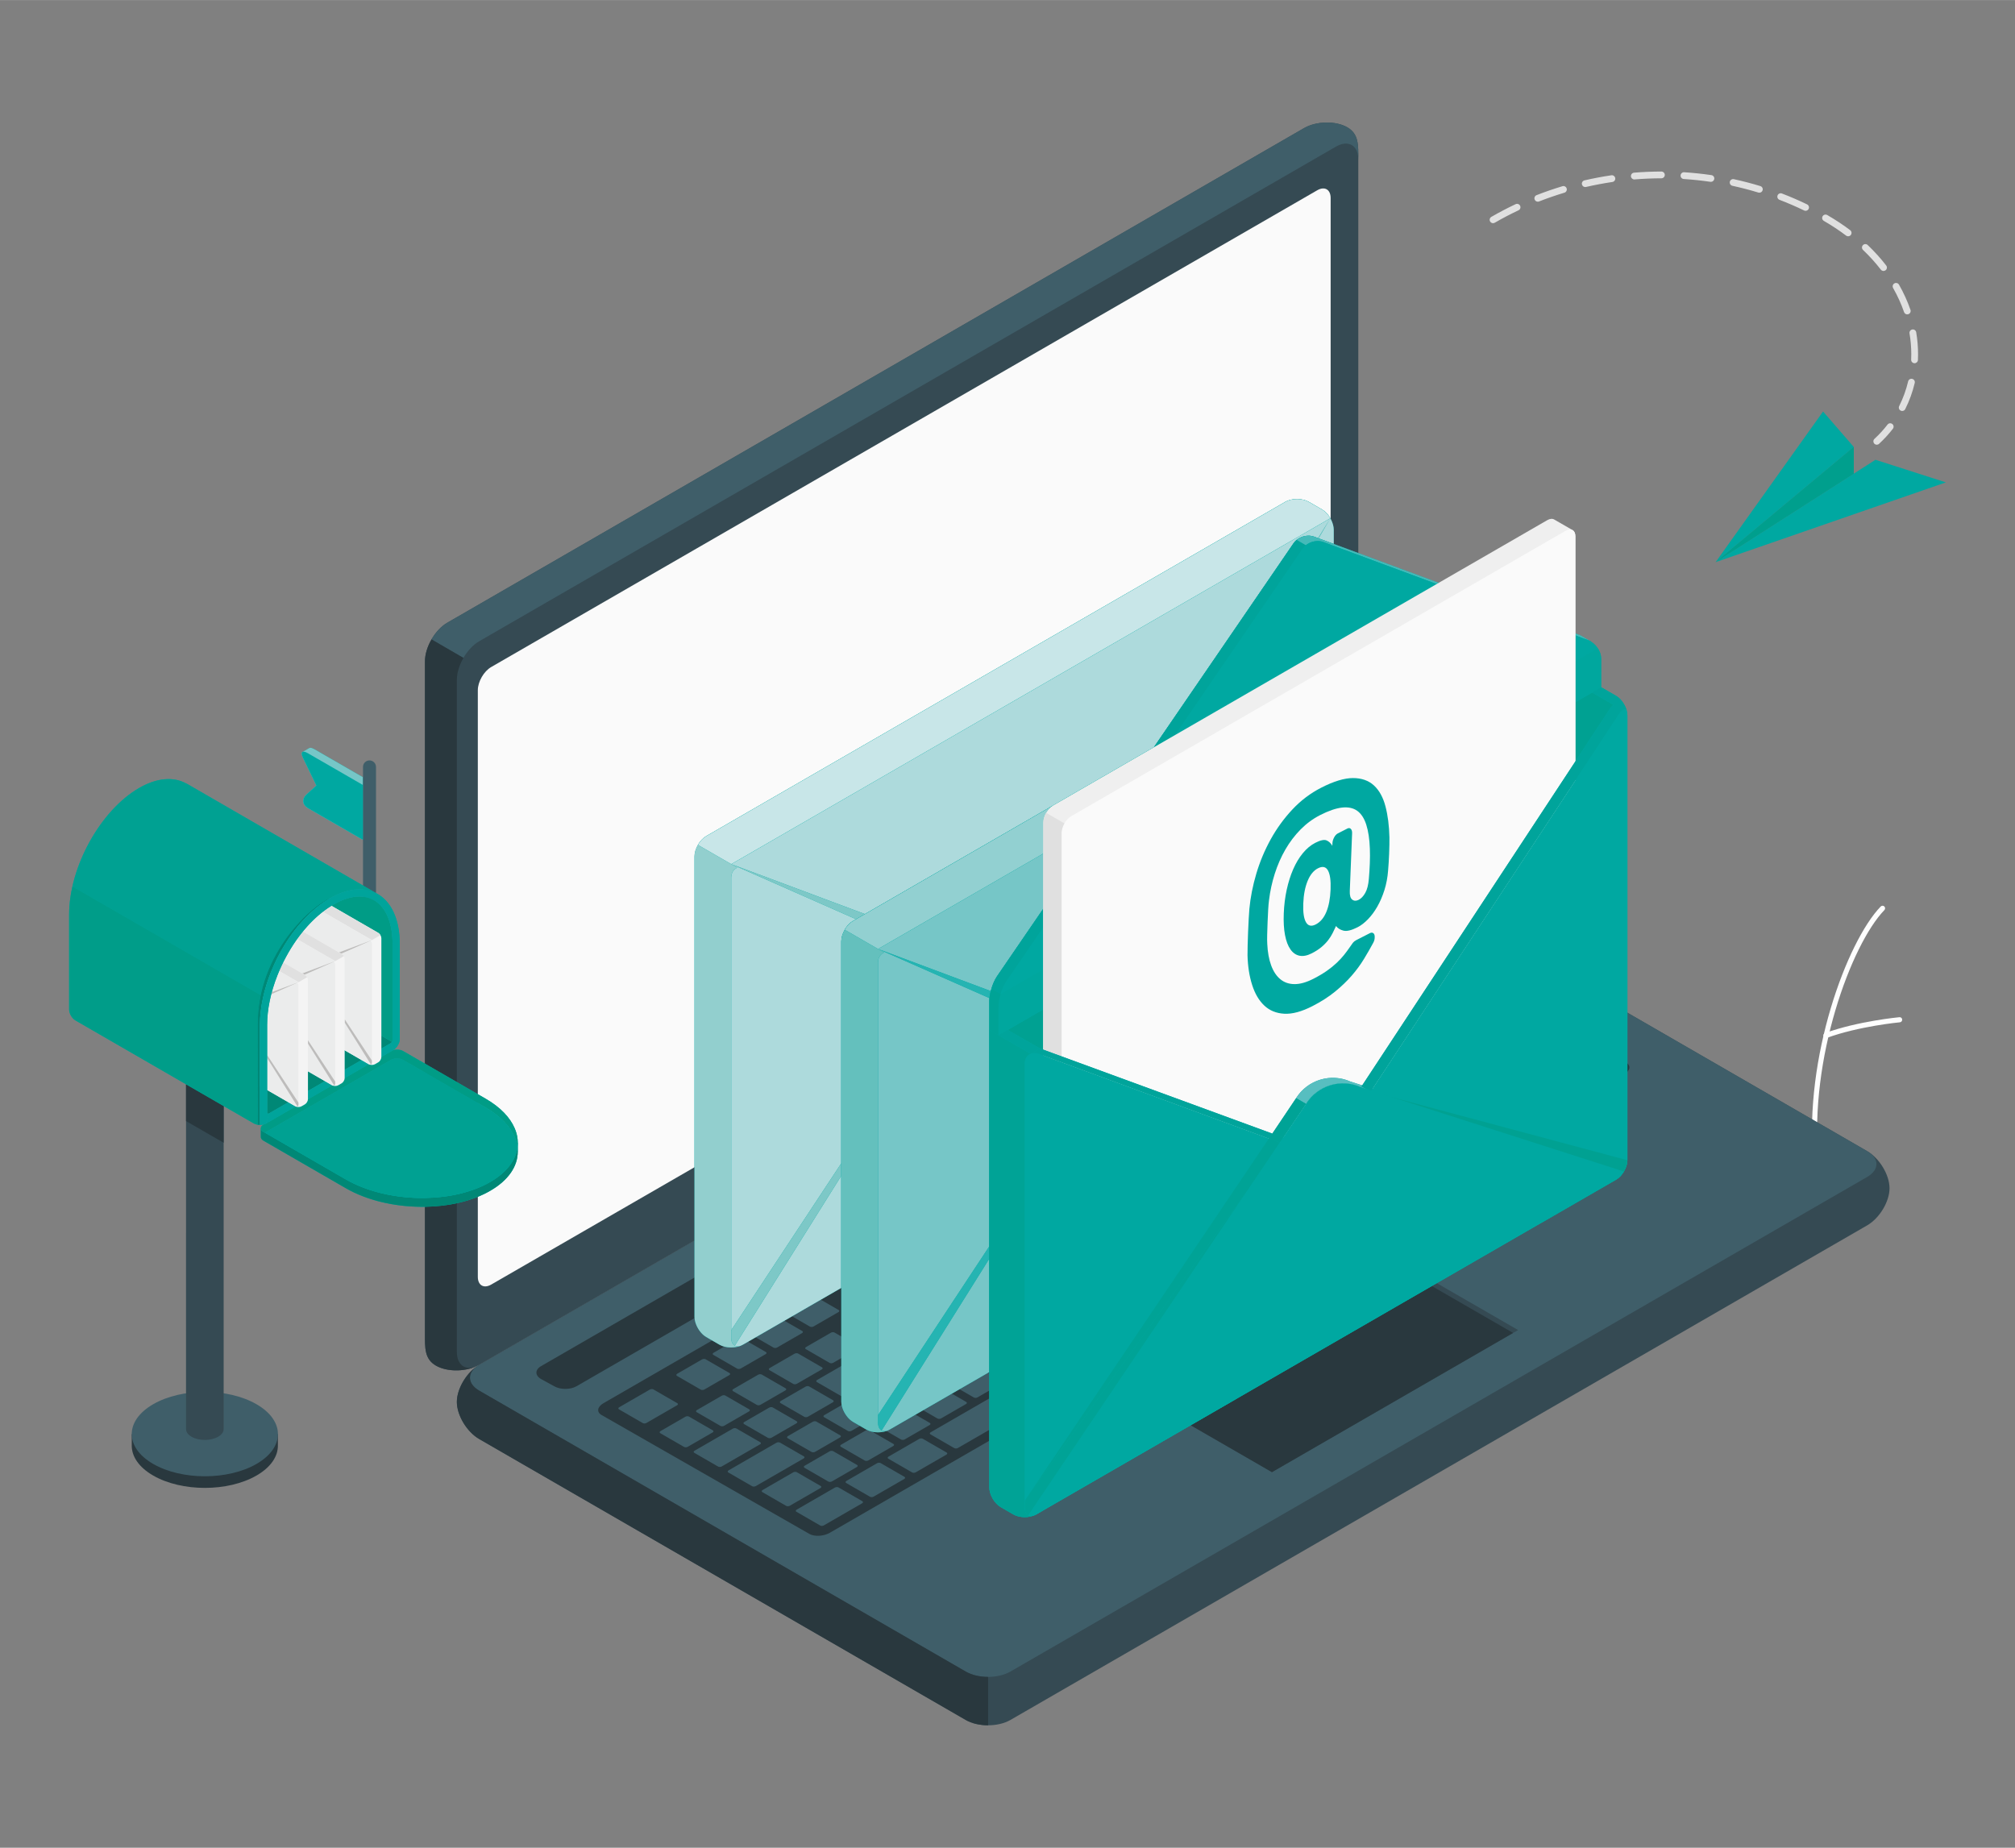 <?xml version="1.0" encoding="UTF-8"?>
<!DOCTYPE svg PUBLIC "-//W3C//DTD SVG 1.1//EN" "http://www.w3.org/Graphics/SVG/1.1/DTD/svg11.dtd">
<!-- Creator: CorelDRAW -->
<svg xmlns="http://www.w3.org/2000/svg" xml:space="preserve" width="1858px" height="1704px" style="shape-rendering:geometricPrecision; text-rendering:geometricPrecision; image-rendering:optimizeQuality; fill-rule:evenodd; clip-rule:evenodd"
viewBox="0 0 1858 1703.86"
 xmlns:xlink="http://www.w3.org/1999/xlink">
 <rect x="0" y="0" width="1858" height="1703.86" fill="#808080" stroke="none"/>
 <defs>
  <style type="text/css">
   <![CDATA[
    .fil7 {fill:#008876;fill-rule:nonzero}
    .fil8 {fill:#009C86;fill-rule:nonzero}
    .fil17 {fill:#009D89;fill-rule:nonzero}
    .fil40 {fill:#009D8B;fill-rule:nonzero}
    .fil53 {fill:#009F8D;fill-rule:nonzero}
    .fil9 {fill:#00A192;fill-rule:nonzero}
    .fil47 {fill:#00A396;fill-rule:nonzero}
    .fil10 {fill:#00A49B;fill-rule:nonzero}
    .fil42 {fill:#00A79E;fill-rule:nonzero}
    .fil5 {fill:#00A8A1;fill-rule:nonzero}
    .fil52 {fill:#06ADA3;fill-rule:nonzero}
    .fil23 {fill:#1A4547;fill-rule:nonzero}
    .fil24 {fill:#235658;fill-rule:nonzero}
    .fil34 {fill:#25B4B2;fill-rule:nonzero}
    .fil29 {fill:#273439;fill-rule:nonzero}
    .fil3 {fill:#29383E;fill-rule:nonzero}
    .fil22 {fill:#2C666B;fill-rule:nonzero}
    .fil1 {fill:#354A53;fill-rule:nonzero}
    .fil30 {fill:#3A555F;fill-rule:nonzero}
    .fil49 {fill:#3EB8B4;fill-rule:nonzero}
    .fil2 {fill:#3F5E69;fill-rule:nonzero}
    .fil38 {fill:#44BAB9;fill-rule:nonzero}
    .fil45 {fill:#57BEC0;fill-rule:nonzero}
    .fil51 {fill:#59BDB7;fill-rule:nonzero}
    .fil33 {fill:#64C0BD;fill-rule:nonzero}
    .fil32 {fill:#69C1BB;fill-rule:nonzero}
    .fil6 {fill:#76C6C7;fill-rule:nonzero}
    .fil35 {fill:#7B8B8F;fill-rule:nonzero}
    .fil27 {fill:#7DC8C7;fill-rule:nonzero}
    .fil39 {fill:#82C5BE;fill-rule:nonzero}
    .fil26 {fill:#92CFCE;fill-rule:nonzero}
    .fil28 {fill:#92D0D1;fill-rule:nonzero}
    .fil31 {fill:#98D1CE;fill-rule:nonzero}
    .fil46 {fill:#9DD4D6;fill-rule:nonzero}
    .fil19 {fill:#A9AAAA;fill-rule:nonzero}
    .fil20 {fill:#ADDADC;fill-rule:nonzero}
    .fil37 {fill:#AEDAD9;fill-rule:nonzero}
    .fil15 {fill:#BDBCBB;fill-rule:nonzero}
    .fil14 {fill:#C5C5C5;fill-rule:nonzero}
    .fil21 {fill:#C8E6E8;fill-rule:nonzero}
    .fil36 {fill:#CAE6E8;fill-rule:nonzero}
    .fil25 {fill:#D1E9E8;fill-rule:nonzero}
    .fil18 {fill:#D4D4D5;fill-rule:nonzero}
    .fil50 {fill:#D7D7D7;fill-rule:nonzero}
    .fil12 {fill:#E0E0E0;fill-rule:nonzero}
    .fil48 {fill:#E3E3E1;fill-rule:nonzero}
    .fil16 {fill:#E5E6E6;fill-rule:nonzero}
    .fil13 {fill:#EBECEC;fill-rule:nonzero}
    .fil43 {fill:#EFEFEF;fill-rule:nonzero}
    .fil41 {fill:#F2F2F1;fill-rule:nonzero}
    .fil11 {fill:#F4F4F4;fill-rule:nonzero}
    .fil4 {fill:#FAFAFA;fill-rule:nonzero}
    .fil44 {fill:#FCFBFB;fill-rule:nonzero}
    .fil0 {fill:#FEFEFE;fill-rule:nonzero}
   ]]>
  </style>
 </defs>
 <g id="Layer_x0020_1">
  <g id="_611061440">
   <path id="_828990552" class="fil0" d="M1674.5 1072.36l0.058 -0.004c1.333,-0.125 2.287,-1.275 2.175,-2.571 -8.619,-93.412 30.273,-198.977 60.83,-230.616 0.905,-0.938 0.879,-2.434 -0.054,-3.342 -0.941,-0.903 -2.433,-0.875 -3.341,0.059 -31.173,32.277 -70.879,139.604 -62.143,234.333 0.117,1.267 1.216,2.204 2.475,2.141z"/>
   <path id="_828991176" class="fil0" d="M1683.77 957.177l0.692 -0.137c29.607,-10.815 67.005,-14.348 67.379,-14.381 1.3,-0.117 2.254,-1.271 2.137,-2.566 -0.12,-1.295 -1.158,-2.274 -2.571,-2.137 -0.379,0.038 -38.375,3.621 -68.566,14.648 -1.225,0.445 -1.854,1.803 -1.404,3.029 0.363,0.995 1.325,1.595 2.332,1.545z"/>
   <path id="_828991224" class="fil1" d="M421.268 1292.73c0,12.327 9.226,27.646 20.608,34.215l448.628 259.066c11.381,6.569 29.828,6.569 41.21,0l789.983 -456.098c11.378,-6.569 20.605,-21.888 20.605,-34.214 0,-12.332 -9.224,-27.649 -20.605,-34.22l-448.628 -259.066c-11.377,-6.569 -29.832,-6.569 -41.21,0l-789.988 456.098c-11.381,6.569 -20.605,21.888 -20.603,34.219z"/>
   <path id="_828990960" class="fil2" d="M441.871 1282.3l448.632 259.066c11.381,6.57 29.828,6.57 41.21,0l789.983 -456.097c11.381,-6.57 11.381,-17.222 0,-23.793l-448.628 -259.066c-11.377,-6.569 -29.832,-6.569 -41.21,0l-789.988 456.098c-11.381,6.569 -11.381,17.222 0,23.791z"/>
   <path id="_828990720" class="fil3" d="M911.117 1546.33l0 44.593c-7.47,0 -14.944,-1.62 -20.605,-4.903l-448.644 -259.079c-11.373,-6.566 -20.608,-21.888 -20.608,-34.215 0,-11.565 8.139,-25.745 18.512,-32.881 -9.231,6.611 -8.519,16.321 2.096,22.462l448.644 259.079c5.661,3.283 13.135,4.944 20.605,4.944z"/>
   <path id="_828991368" class="fil1" d="M401.938 1259.24c-10.675,-6.162 -10.094,-16.571 -10.094,-29.708l-0.002 -619.668c0,-13.143 9.223,-29.12 20.603,-35.689l789.982 -456.098c11.378,-6.569 29.262,-6.903 39.939,-0.737 10.678,6.165 10.099,16.571 10.099,29.711l0 619.668c0,13.14 -9.227,29.12 -20.605,35.689l-789.988 456.098c-11.381,6.569 -29.259,6.899 -39.933,0.733z"/>
   <path id="_828991968" class="fil2" d="M1252.47 147.04c0,-13.115 -9.236,-18.435 -20.614,-11.899l-790 456.123c-5.687,3.286 -10.861,8.941 -14.552,15.406l-29.408 -17.105 -0.039 0c3.733,-6.465 8.905,-12.12 14.594,-15.406l789.961 -456.081c11.381,-6.573 29.257,-6.907 39.934,-0.737 10.678,6.165 10.124,16.584 10.124,29.699z"/>
   <path id="_828990840" class="fil3" d="M439.438 1259.75c-11.373,5.328 -27.553,5.233 -37.498,-0.524 -10.659,-6.136 -10.088,-16.551 -10.088,-29.686l0 -619.694c0,-6.565 2.285,-13.847 6.044,-20.271l29.408 17.031 0 0.046c-3.708,6.474 -6.044,13.705 -6.044,20.271l0 619.693c0,12.182 7.947,17.655 18.179,13.135z"/>
   <path id="_828990792" class="fil4" d="M452.957 615.022l761.643 -439.621c6.831,-3.942 12.369,-0.746 12.369,7.14l0 540.933c0,7.886 -5.537,17.471 -12.369,21.417l-761.643 439.613c-6.828,3.941 -12.365,0.746 -12.365,-7.14l0 -540.925c0,-7.886 5.537,-17.471 12.365,-21.417z"/>
   <path id="_828991536" class="fil3" d="M498.893 1259.73l733.278 -423.353c5.691,-3.283 14.918,-3.283 20.604,0.004l12.21 6.707c5.691,3.283 5.691,8.608 0,11.894l-733.385 423.282c-5.691,3.288 -14.914,3.283 -20.609,0l-12.098 -6.64c-5.691,-3.283 -5.691,-8.611 0,-11.894z"/>
   <path id="_828991728" class="fil3" d="M556.409 1293.93l733.265 -423.354c5.694,-3.286 14.122,-3.745 18.829,-1.029l190.858 110.197c4.707,2.72 3.911,7.586 -1.775,10.873l-732.415 422.779c-5.695,3.283 -14.13,3.758 -18.851,1.053l-191.67 -109.68c-4.72,-2.7 -3.932,-7.553 1.758,-10.839z"/>
   <path id="_828991296" class="fil2" d="M943.806 1109.54c0.867,0.504 2.362,0.45 3.337,-0.107l22.958 -13.26c0.975,-0.563 1.063,-1.421 0.196,-1.925l-21.962 -12.682c-0.867,-0.5 -2.358,-0.45 -3.337,0.113l-22.959 13.259c-0.974,0.563 -1.066,1.421 -0.195,1.925l21.962 12.677zm274.863 -167.998c0.871,0.504 2.362,0.453 3.337,-0.113l22.959 -13.251c0.974,-0.563 1.062,-1.429 0.195,-1.93l-5.844 -3.374c-0.867,-0.501 -2.362,-0.45 -3.337,0.116l-22.958 13.252c-0.971,0.567 -1.068,1.429 -0.196,1.93l5.844 3.37zm177.169 61.505l22.958 -13.257c0.975,-0.562 1.063,-1.424 0.196,-1.924l-21.962 -12.686c-0.867,-0.5 -2.363,-0.445 -3.337,0.117l-22.959 13.252c-0.974,0.567 -1.062,1.429 -0.196,1.928l21.963 12.682c0.867,0.5 2.362,0.45 3.337,-0.112zm-63.918 -73.609c0.87,0.501 2.358,0.446 3.337,-0.116l22.962 -13.252c0.971,-0.567 1.058,-1.425 0.191,-1.93l-21.962 -12.68c-0.867,-0.5 -2.358,-0.45 -3.337,0.117l-22.959 13.255c-0.974,0.562 -1.062,1.425 -0.191,1.925l21.959 12.68zm-46.137 -26.641c0.867,0.501 2.357,0.45 3.336,-0.112l22.955 -13.255c0.979,-0.563 1.062,-1.425 0.195,-1.925l-5.844 -3.379c-0.867,-0.501 -2.358,-0.446 -3.337,0.117l-22.958 13.255c-0.975,0.562 -1.063,1.424 -0.192,1.925l5.845 3.374zm-100.665 58.119c0.866,0.501 2.357,0.45 3.336,-0.112l22.954 -13.255c0.979,-0.563 1.063,-1.425 0.201,-1.925l-5.849 -3.379c-0.867,-0.5 -2.358,-0.446 -3.334,0.117l-22.962 13.255c-0.971,0.562 -1.058,1.425 -0.191,1.925l5.845 3.374zm-174.203 109.881c0.867,0.5 2.362,0.45 3.337,-0.112l22.958 -13.257c0.975,-0.566 1.063,-1.424 0.196,-1.924l-21.962 -12.686c-0.867,-0.5 -2.358,-0.445 -3.337,0.117l-22.954 13.252c-0.979,0.567 -1.066,1.429 -0.2,1.928l21.962 12.682zm-33.553 19.371c0.867,0.501 2.358,0.45 3.337,-0.112l22.954 -13.255c0.979,-0.563 1.066,-1.425 0.2,-1.925l-21.962 -12.682c-0.867,-0.5 -2.362,-0.45 -3.337,0.117l-22.962 13.252c-0.971,0.567 -1.063,1.424 -0.196,1.928l21.967 12.677zm141.642 -81.773c0.862,0.501 2.357,0.45 3.332,-0.112l22.958 -13.255c0.975,-0.567 1.063,-1.429 0.196,-1.925l-21.962 -12.682c-0.867,-0.503 -2.362,-0.45 -3.332,0.113l-22.962 13.252c-0.975,0.566 -1.068,1.429 -0.201,1.928l21.972 12.68zm-74.533 43.031c0.867,0.496 2.358,0.45 3.337,-0.117l22.959 -13.255c0.974,-0.559 1.066,-1.425 0.195,-1.925l-21.962 -12.682c-0.867,-0.5 -2.358,-0.45 -3.337,0.117l-22.958 13.252c-0.975,0.567 -1.063,1.429 -0.196,1.928l21.962 12.682zm108.085 -62.405c0.863,0.5 2.363,0.45 3.334,-0.113l22.958 -13.255c0.975,-0.562 1.066,-1.424 0.201,-1.925l-21.967 -12.68c-0.867,-0.501 -2.358,-0.45 -3.337,0.112l-22.954 13.255c-0.975,0.563 -1.066,1.429 -0.196,1.925l21.962 12.682zm-67.109 38.747c0.863,0.5 2.355,0.45 3.334,-0.113l22.962 -13.255c0.971,-0.562 1.058,-1.425 0.191,-1.925l-21.962 -12.68c-0.867,-0.504 -2.358,-0.45 -3.337,0.112l-22.959 13.255c-0.974,0.562 -1.062,1.425 -0.196,1.925l21.967 12.682zm166.778 -105.599c0.867,0.501 2.363,0.45 3.337,-0.107l22.959 -13.26c0.974,-0.562 1.062,-1.421 0.196,-1.92l-5.849 -3.383c-0.867,-0.5 -2.358,-0.445 -3.337,0.117l-22.954 13.255c-0.975,0.562 -1.063,1.425 -0.196,1.925l5.844 3.374zm-183.113 269.507l22.962 -13.252c0.971,-0.562 1.063,-1.429 0.196,-1.928l-21.967 -12.677c-0.867,-0.501 -2.358,-0.455 -3.337,0.112l-22.954 13.255c-0.979,0.559 -1.062,1.425 -0.196,1.925l21.959 12.682c0.871,0.5 2.363,0.45 3.337,-0.117zm-67.109 38.747l22.959 -13.257c0.974,-0.557 1.062,-1.419 0.195,-1.924l-21.962 -12.682c-0.862,-0.5 -2.362,-0.45 -3.337,0.117l-22.958 13.252c-0.975,0.567 -1.063,1.424 -0.196,1.925l21.967 12.685c0.867,0.5 2.358,0.445 3.332,-0.117zm33.553 -19.371l22.962 -13.257c0.979,-0.562 1.062,-1.424 0.196,-1.925l-21.963 -12.68c-0.867,-0.504 -2.362,-0.45 -3.337,0.112l-22.958 13.257c-0.971,0.562 -1.063,1.424 -0.196,1.924l21.967 12.682c0.867,0.504 2.358,0.45 3.329,-0.112zm-134.218 77.49l22.958 -13.252c0.979,-0.567 1.068,-1.429 0.201,-1.928l-21.967 -12.677c-0.867,-0.501 -2.358,-0.455 -3.332,0.112l-22.959 13.252c-0.979,0.562 -1.066,1.424 -0.2,1.928l21.967 12.682c0.866,0.5 2.357,0.45 3.332,-0.117zm67.112 -38.747l22.959 -13.252c0.974,-0.562 1.062,-1.429 0.196,-1.928l-21.967 -12.682c-0.867,-0.496 -2.354,-0.45 -3.332,0.117l-22.959 13.255c-0.975,0.563 -1.063,1.425 -0.196,1.925l21.963 12.682c0.866,0.5 2.362,0.45 3.336,-0.117zm-33.556 19.376l22.959 -13.257c0.974,-0.562 1.062,-1.424 0.195,-1.924l-21.962 -12.682c-0.867,-0.5 -2.358,-0.45 -3.337,0.112l-22.958 13.257c-0.975,0.566 -1.063,1.424 -0.196,1.924l21.967 12.686c0.867,0.495 2.358,0.445 3.332,-0.117zm316.318 -184.442c0.871,0.5 2.362,0.45 3.337,-0.112l22.962 -13.257c0.975,-0.562 1.058,-1.424 0.191,-1.925l-21.962 -12.677c-0.867,-0.503 -2.358,-0.453 -3.337,0.109l-22.958 13.257c-0.975,0.566 -1.058,1.424 -0.192,1.924l21.959 12.682zm-148.544 87.576l22.959 -13.257c0.979,-0.562 1.062,-1.424 0.196,-1.924l-21.963 -12.682c-0.867,-0.5 -2.362,-0.45 -3.337,0.112l-22.958 13.26c-0.975,0.562 -1.058,1.421 -0.196,1.921l21.967 12.685c0.867,0.5 2.354,0.45 3.332,-0.117zm194.678 -148.628l22.962 -13.26c0.971,-0.557 1.063,-1.421 0.196,-1.92l-21.967 -12.68c-0.867,-0.504 -2.358,-0.45 -3.332,0.112l-22.959 13.255c-0.975,0.562 -1.066,1.425 -0.2,1.925l21.962 12.682c0.867,0.5 2.362,0.45 3.337,-0.113zm28.045 18.231c0.867,0.5 2.358,0.445 3.332,-0.117l22.959 -13.252c0.979,-0.567 1.066,-1.424 0.195,-1.928l-21.962 -12.682c-0.862,-0.5 -2.358,-0.45 -3.332,0.117l-22.962 13.255c-0.971,0.563 -1.063,1.425 -0.196,1.925l21.967 12.682zm-189.17 111.026l67.117 -38.747c0.971,-0.562 1.063,-1.425 0.196,-1.925l-21.967 -12.682c-0.867,-0.5 -2.358,-0.45 -3.337,0.113l-67.109 38.747c-0.974,0.562 -1.062,1.424 -0.196,1.924l21.967 12.682c0.867,0.5 2.354,0.45 3.329,-0.112zm89.13 -123.924l22.958 -13.252c0.975,-0.562 1.063,-1.429 0.201,-1.928l-21.972 -12.677c-0.862,-0.501 -2.354,-0.455 -3.332,0.112l-22.954 13.252c-0.984,0.567 -1.066,1.429 -0.2,1.928l21.962 12.682c0.867,0.5 2.362,0.45 3.337,-0.117zm136.926 -6.591l22.962 -13.255c0.974,-0.563 1.066,-1.425 0.2,-1.925l-21.967 -12.682c-0.867,-0.5 -2.357,-0.45 -3.332,0.112l-22.962 13.257c-0.975,0.562 -1.063,1.424 -0.196,1.928l21.963 12.677c0.866,0.501 2.362,0.45 3.332,-0.112zm-75.158 52.453c-0.867,-0.5 -2.358,-0.45 -3.337,0.112l-22.954 13.257c-0.979,0.562 -1.062,1.424 -0.195,1.925l21.962 12.68c0.862,0.501 2.358,0.45 3.332,-0.112l22.959 -13.255c0.974,-0.563 1.066,-1.425 0.2,-1.925l-21.967 -12.682zm-120.091 69.338c-0.867,-0.504 -2.358,-0.455 -3.337,0.112l-28.258 16.314c-0.971,0.562 -1.062,1.424 -0.196,1.92l21.967 12.685c0.867,0.5 2.358,0.445 3.334,-0.112l28.261 -16.314c0.975,-0.567 1.058,-1.429 0.191,-1.928l-21.962 -12.677zm-354.978 204.942c-0.862,-0.501 -2.358,-0.45 -3.337,0.112l-28.253 16.314c-0.979,0.566 -1.063,1.429 -0.196,1.928l21.962 12.682c0.867,0.5 2.358,0.449 3.334,-0.117l28.258 -16.314c0.974,-0.562 1.062,-1.421 0.195,-1.925l-21.962 -12.68zm277.271 -160.084c-0.867,-0.501 -2.362,-0.446 -3.332,0.116l-28.258 16.314c-0.979,0.562 -1.066,1.425 -0.2,1.925l21.967 12.682c0.862,0.503 2.357,0.45 3.332,-0.113l28.258 -16.318c0.979,-0.562 1.062,-1.421 0.196,-1.92l-21.963 -12.685zm-238.415 137.654c-0.867,-0.504 -2.363,-0.45 -3.337,0.112l-28.258 16.314c-0.975,0.562 -1.063,1.425 -0.196,1.928l21.963 12.677c0.866,0.501 2.362,0.45 3.336,-0.112l28.258 -16.314c0.971,-0.566 1.063,-1.424 0.196,-1.924l-21.962 -12.682zm199.564 -115.221c-0.867,-0.501 -2.362,-0.45 -3.337,0.112l-188.966 109.101c-0.979,0.567 -1.066,1.429 -0.2,1.925l21.967 12.68c0.867,0.501 2.358,0.455 3.332,-0.112l188.971 -109.101c0.971,-0.562 1.062,-1.424 0.196,-1.925l-21.963 -12.68zm162.475 -93.809c-0.867,-0.5 -2.358,-0.445 -3.332,0.117l-35.323 20.392c-0.975,0.563 -1.063,1.425 -0.201,1.925l21.967 12.682c0.867,0.5 2.358,0.45 3.337,-0.112l35.319 -20.393c0.974,-0.562 1.066,-1.424 0.2,-1.928l-21.967 -12.682zm-84.768 48.946c-0.867,-0.504 -2.367,-0.45 -3.337,0.112l-28.258 16.314c-0.979,0.562 -1.062,1.429 -0.196,1.928l21.963 12.677c0.867,0.501 2.362,0.455 3.337,-0.112l28.253 -16.314c0.979,-0.562 1.066,-1.424 0.2,-1.924l-21.962 -12.682zm355.748 -180.03l-53.344 -30.799c-0.867,-0.5 -2.357,-0.45 -3.332,0.113l-22.962 13.259c-0.971,0.563 -1.063,1.425 -0.196,1.921l53.344 30.802c0.867,0.5 2.358,0.446 3.334,-0.117l22.962 -13.255c0.974,-0.562 1.058,-1.425 0.195,-1.925zm-55.523 6.691c-0.867,-0.501 -2.358,-0.45 -3.332,0.112l-22.959 13.26c-0.974,0.559 -1.062,1.424 -0.195,1.92l21.962 12.682c0.867,0.504 2.362,0.45 3.332,-0.112l22.962 -13.252c0.975,-0.567 1.063,-1.425 0.201,-1.93l-21.972 -12.68zm-174.839 100.944c-0.862,-0.5 -2.358,-0.445 -3.332,0.113l-22.959 13.255c-0.974,0.567 -1.066,1.424 -0.196,1.928l21.963 12.682c0.867,0.5 2.357,0.445 3.332,-0.112l22.959 -13.26c0.974,-0.563 1.066,-1.425 0.2,-1.925l-21.967 -12.682zm-385.781 213.675l22.962 -13.257c0.974,-0.562 1.062,-1.424 0.195,-1.928l-21.962 -12.677c-0.867,-0.504 -2.362,-0.45 -3.337,0.112l-22.958 13.255c-0.975,0.563 -1.063,1.425 -0.196,1.925l21.962 12.682c0.867,0.5 2.363,0.45 3.334,-0.112zm452.893 -252.423c-0.866,-0.5 -2.362,-0.45 -3.336,0.117l-22.959 13.252c-0.974,0.567 -1.063,1.429 -0.196,1.928l21.963 12.682c0.87,0.5 2.357,0.45 3.336,-0.117l22.959 -13.252c0.975,-0.562 1.063,-1.429 0.196,-1.928l-21.963 -12.682zm74.174 -42.822c-0.866,-0.503 -2.357,-0.45 -3.336,0.113l-56.511 32.627c-0.974,0.563 -1.066,1.425 -0.2,1.93l21.967 12.677c0.867,0.5 2.358,0.45 3.337,-0.113l56.51 -32.627c0.975,-0.562 1.066,-1.425 0.196,-1.925l-21.963 -12.682zm-681.574 229.968c0.867,0.5 2.363,0.45 3.334,-0.117l22.962 -13.255c0.974,-0.563 1.062,-1.425 0.195,-1.925l-21.962 -12.682c-0.867,-0.5 -2.362,-0.45 -3.337,0.117l-22.958 13.252c-0.975,0.567 -1.063,1.429 -0.196,1.928l21.962 12.682zm33.557 -19.376c0.866,0.5 2.357,0.45 3.336,-0.112l22.954 -13.255c0.979,-0.567 1.068,-1.425 0.201,-1.925l-21.963 -12.685c-0.87,-0.501 -2.362,-0.446 -3.336,0.116l-22.959 13.257c-0.979,0.562 -1.063,1.424 -0.2,1.925l21.967 12.68zm26.366 148.32c-0.87,-0.501 -2.358,-0.45 -3.337,0.112l-35.318 20.392c-0.979,0.563 -1.066,1.425 -0.201,1.93l21.967 12.677c0.867,0.504 2.358,0.449 3.334,-0.112l35.323 -20.393c0.974,-0.562 1.062,-1.424 0.195,-1.925l-21.962 -12.68zm21.787 -176.119c0.867,0.501 2.362,0.446 3.337,-0.116l22.954 -13.257c0.979,-0.562 1.066,-1.424 0.2,-1.925l-21.962 -12.68c-0.867,-0.501 -2.362,-0.45 -3.337,0.112l-22.958 13.255c-0.979,0.563 -1.063,1.425 -0.196,1.925l21.962 12.685zm67.114 -38.747c0.866,0.501 2.357,0.45 3.332,-0.116l22.958 -13.252c0.975,-0.567 1.068,-1.429 0.196,-1.93l-21.962 -12.68c-0.867,-0.496 -2.358,-0.45 -3.337,0.117l-22.954 13.252c-0.979,0.566 -1.066,1.429 -0.2,1.928l21.967 12.68zm-182.38 105.294c0.867,0.5 2.362,0.45 3.337,-0.112l22.958 -13.257c0.975,-0.562 1.068,-1.429 0.201,-1.924l-21.967 -12.686c-0.867,-0.495 -2.362,-0.45 -3.332,0.117l-22.964 13.257c-0.974,0.562 -1.062,1.424 -0.195,1.924l21.962 12.682zm148.823 -85.922c0.867,0.5 2.358,0.45 3.334,-0.113l22.962 -13.255c0.974,-0.562 1.058,-1.425 0.191,-1.925l-21.962 -12.68c-0.867,-0.501 -2.358,-0.45 -3.334,0.112l-22.958 13.255c-0.975,0.562 -1.063,1.421 -0.201,1.925l21.967 12.682zm67.109 -38.747c0.867,0.5 2.358,0.45 3.334,-0.113l22.958 -13.255c0.975,-0.562 1.066,-1.424 0.201,-1.925l-21.963 -12.68c-0.867,-0.501 -2.362,-0.45 -3.337,0.112l-22.958 13.255c-0.975,0.567 -1.066,1.425 -0.196,1.925l21.962 12.682zm-138.933 232.884l-21.967 -12.682c-0.862,-0.5 -2.358,-0.45 -3.329,0.117l-28.261 16.309c-0.971,0.567 -1.063,1.429 -0.196,1.925l21.963 12.685c0.866,0.5 2.362,0.445 3.336,-0.117l28.258 -16.314c0.975,-0.562 1.063,-1.424 0.196,-1.924zm-15.485 -27.292l-21.959 -12.685c-0.87,-0.496 -2.362,-0.445 -3.336,0.117l-44.155 25.491c-0.975,0.567 -1.063,1.425 -0.196,1.925l21.962 12.682c0.867,0.5 2.363,0.45 3.337,-0.113l44.15 -25.491c0.975,-0.567 1.063,-1.425 0.196,-1.925zm-95.067 -61.552c0.867,0.501 2.363,0.45 3.334,-0.112l22.958 -13.26c0.979,-0.559 1.066,-1.421 0.201,-1.92l-21.967 -12.682c-0.863,-0.5 -2.358,-0.45 -3.337,0.112l-22.954 13.257c-0.975,0.562 -1.066,1.424 -0.201,1.925l21.967 12.68zm-21.662 12.507l-21.963 -12.682c-0.87,-0.5 -2.362,-0.445 -3.336,0.117l-28.258 16.314c-0.975,0.562 -1.066,1.429 -0.196,1.924l21.962 12.682c0.867,0.5 2.363,0.45 3.334,-0.112l28.261 -16.319c0.975,-0.557 1.063,-1.421 0.196,-1.924zm76.524 36.027l-21.967 -12.682c-0.863,-0.5 -2.358,-0.45 -3.334,0.112l-35.323 20.393c-0.974,0.562 -1.062,1.429 -0.195,1.928l21.967 12.677c0.862,0.501 2.354,0.455 3.332,-0.112l35.318 -20.392c0.979,-0.567 1.066,-1.425 0.201,-1.925zm-43.738 -10.978l-21.967 -12.68c-0.867,-0.501 -2.363,-0.45 -3.337,0.112l-22.959 13.255c-0.974,0.562 -1.062,1.421 -0.196,1.925l21.963 12.682c0.87,0.5 2.362,0.445 3.337,-0.113l22.958 -13.255c0.975,-0.562 1.063,-1.425 0.201,-1.925zm176.939 8.349l22.958 -13.257c0.975,-0.562 1.063,-1.421 0.196,-1.924l-21.962 -12.682c-0.867,-0.5 -2.362,-0.45 -3.337,0.112l-22.959 13.257c-0.974,0.566 -1.062,1.424 -0.195,1.924l21.962 12.686c0.867,0.495 2.358,0.445 3.337,-0.117zm42.825 -126.178l-22.954 13.257c-0.974,0.562 -1.066,1.424 -0.2,1.925l21.967 12.68c0.862,0.501 2.358,0.45 3.332,-0.112l22.959 -13.255c0.979,-0.563 1.066,-1.425 0.2,-1.925l-21.967 -12.682c-0.862,-0.504 -2.358,-0.45 -3.337,0.112zm-33.548 19.372l-22.958 13.255c-0.979,0.562 -1.066,1.429 -0.201,1.925l21.967 12.68c0.863,0.501 2.358,0.455 3.332,-0.112l22.959 -13.255c0.975,-0.563 1.066,-1.425 0.196,-1.925l-21.963 -12.682c-0.866,-0.5 -2.362,-0.45 -3.332,0.113zm134.218 -77.491l-22.958 13.252c-0.979,0.567 -1.063,1.429 -0.196,1.93l21.959 12.68c0.87,0.501 2.362,0.45 3.336,-0.112l22.964 -13.255c0.974,-0.567 1.062,-1.425 0.195,-1.925l-21.967 -12.685c-0.866,-0.496 -2.357,-0.446 -3.332,0.116zm-67.109 38.747l-22.958 13.257c-0.975,0.557 -1.068,1.424 -0.201,1.924l21.963 12.678c0.87,0.503 2.365,0.45 3.336,-0.113l22.959 -13.252c0.975,-0.566 1.066,-1.424 0.2,-1.928l-21.967 -12.682c-0.866,-0.5 -2.357,-0.45 -3.332,0.117zm33.553 -19.371l-22.959 13.252c-0.974,0.567 -1.062,1.424 -0.195,1.928l21.962 12.677c0.87,0.501 2.358,0.45 3.337,-0.112l22.954 -13.255c0.979,-0.563 1.066,-1.425 0.2,-1.925l-21.962 -12.682c-0.867,-0.5 -2.363,-0.45 -3.337,0.117zm-134.218 77.49l-22.959 13.252c-0.974,0.567 -1.066,1.429 -0.2,1.93l21.962 12.68c0.871,0.5 2.363,0.45 3.337,-0.117l22.962 -13.255c0.971,-0.562 1.058,-1.425 0.192,-1.925l-21.963 -12.68c-0.867,-0.501 -2.358,-0.446 -3.332,0.116zm-33.556 19.371l-22.959 13.257c-0.974,0.562 -1.062,1.424 -0.2,1.925l21.967 12.68c0.867,0.501 2.357,0.45 3.337,-0.112l22.958 -13.255c0.975,-0.563 1.063,-1.425 0.196,-1.925l-21.967 -12.682c-0.862,-0.5 -2.358,-0.45 -3.332,0.112zm109.459 2.021l22.962 -13.255c0.975,-0.562 1.063,-1.424 0.196,-1.925l-21.967 -12.68c-0.862,-0.501 -2.358,-0.45 -3.332,0.116l-22.959 13.252c-0.974,0.563 -1.066,1.425 -0.196,1.925l21.963 12.682c0.867,0.5 2.358,0.45 3.332,-0.113zm-33.553 19.376l22.959 -13.255c0.974,-0.567 1.063,-1.429 0.196,-1.93l-21.963 -12.68c-0.866,-0.501 -2.362,-0.45 -3.336,0.117l-22.959 13.251c-0.975,0.567 -1.066,1.429 -0.196,1.93l21.967 12.68c0.862,0.501 2.358,0.446 3.332,-0.112zm-33.556 19.371l22.959 -13.255c0.974,-0.562 1.066,-1.425 0.2,-1.925l-21.967 -12.68c-0.867,-0.501 -2.358,-0.45 -3.337,0.112l-22.958 13.255c-0.971,0.562 -1.063,1.425 -0.196,1.925l21.967 12.682c0.867,0.5 2.358,0.45 3.332,-0.113zm-75.908 -21.395l-22.958 13.26c-0.975,0.557 -1.063,1.421 -0.196,1.92l21.963 12.68c0.87,0.504 2.362,0.45 3.336,-0.112l22.959 -13.255c0.974,-0.562 1.062,-1.421 0.196,-1.925l-21.963 -12.682c-0.867,-0.5 -2.358,-0.45 -3.337,0.113zm39.019 40.88c0.866,0.504 2.357,0.45 3.332,-0.113l22.962 -13.255c0.971,-0.562 1.063,-1.424 0.196,-1.925l-21.967 -12.68c-0.867,-0.501 -2.358,-0.45 -3.332,0.112l-22.959 13.255c-0.975,0.563 -1.063,1.425 -0.196,1.925l21.963 12.682zm262.977 -215.236l-22.958 13.255c-0.975,0.562 -1.063,1.424 -0.196,1.925l21.967 12.68c0.866,0.504 2.354,0.45 3.332,-0.112l22.959 -13.255c0.979,-0.563 1.062,-1.425 0.195,-1.925l-21.962 -12.682c-0.867,-0.5 -2.362,-0.45 -3.337,0.113zm282.733 -99.829c0.867,0.501 2.363,0.446 3.337,-0.112l22.962 -13.255c0.971,-0.567 1.058,-1.429 0.196,-1.925l-21.967 -12.685c-0.867,-0.5 -2.358,-0.446 -3.337,0.117l-22.954 13.255c-0.979,0.559 -1.066,1.425 -0.2,1.925l21.962 12.68zm-316.285 119.2l-22.958 13.255c-0.979,0.567 -1.063,1.429 -0.196,1.925l21.959 12.682c0.87,0.5 2.367,0.449 3.337,-0.113l22.962 -13.255c0.974,-0.562 1.062,-1.425 0.196,-1.925l-21.967 -12.682c-0.867,-0.5 -2.358,-0.45 -3.334,0.113zm252.543 -145.803l-22.954 13.252c-0.979,0.562 -1.066,1.424 -0.201,1.925l21.967 12.68c0.867,0.501 2.363,0.455 3.334,-0.112l22.962 -13.255c0.971,-0.563 1.062,-1.425 0.196,-1.925l-21.967 -12.682c-0.867,-0.5 -2.358,-0.45 -3.337,0.117zm77.511 -42.938l53.344 30.795c0.867,0.5 2.358,0.45 3.332,-0.113l22.959 -13.255c0.974,-0.562 1.066,-1.425 0.2,-1.925l-53.344 -30.799c-0.867,-0.5 -2.358,-0.45 -3.337,0.117l-22.954 13.252c-0.979,0.562 -1.066,1.429 -0.2,1.928zm-7.065 4.074c-0.867,-0.5 -2.358,-0.45 -3.334,0.117l-22.958 13.257c-0.975,0.562 -1.066,1.424 -0.196,1.924l21.967 12.682c0.862,0.5 2.358,0.445 3.329,-0.112l22.958 -13.257c0.979,-0.566 1.066,-1.424 0.201,-1.925l-21.967 -12.685zm-34.744 47.238l22.958 -13.257c0.975,-0.562 1.063,-1.424 0.196,-1.924l-21.962 -12.682c-0.867,-0.504 -2.362,-0.45 -3.332,0.112l-22.964 13.257c-0.974,0.562 -1.066,1.424 -0.2,1.925l21.972 12.68c0.862,0.504 2.357,0.45 3.332,-0.112zm64.934 -1.259l22.954 -13.255c0.979,-0.562 1.068,-1.424 0.201,-1.925l-21.967 -12.68c-0.867,-0.501 -2.358,-0.45 -3.332,0.116l-22.959 13.252c-0.975,0.563 -1.066,1.429 -0.2,1.93l21.967 12.677c0.866,0.5 2.357,0.45 3.336,-0.113zm-411.492 237.575l22.958 -13.257c0.975,-0.562 1.063,-1.424 0.196,-1.925l-21.967 -12.68c-0.867,-0.501 -2.354,-0.45 -3.329,0.112l-22.962 13.26c-0.974,0.559 -1.062,1.424 -0.196,1.92l21.963 12.682c0.87,0.504 2.362,0.45 3.337,-0.112zm349.924 -301.667c-0.866,-0.501 -2.357,-0.45 -3.336,0.112l-22.954 13.255c-0.975,0.562 -1.063,1.425 -0.196,1.925l21.962 12.682c0.862,0.5 2.362,0.45 3.332,-0.113l22.959 -13.255c0.974,-0.562 1.066,-1.425 0.2,-1.925l-21.967 -12.68zm-222.359 191.786l22.962 -13.255c0.974,-0.567 1.062,-1.425 0.196,-1.925l-21.967 -12.685c-0.867,-0.501 -2.358,-0.446 -3.334,0.116l-22.958 13.257c-0.975,0.562 -1.063,1.421 -0.201,1.925l21.963 12.68c0.875,0.5 2.367,0.446 3.337,-0.112zm185.471 -172.298l-22.959 13.251c-0.971,0.563 -1.062,1.425 -0.2,1.93l21.971 12.677c0.863,0.5 2.358,0.453 3.329,-0.112l22.962 -13.257c0.975,-0.562 1.063,-1.424 0.196,-1.925l-21.962 -12.68c-0.867,-0.501 -2.358,-0.45 -3.337,0.117zm-74.174 42.822l-22.959 13.255c-0.974,0.562 -1.066,1.424 -0.196,1.925l21.963 12.68c0.867,0.501 2.358,0.45 3.337,-0.112l22.958 -13.255c0.975,-0.563 1.063,-1.425 0.196,-1.925l-21.962 -12.682c-0.867,-0.5 -2.358,-0.45 -3.337,0.113zm40.621 -23.45l-22.962 13.255c-0.974,0.562 -1.058,1.425 -0.2,1.925l21.971 12.68c0.867,0.501 2.358,0.45 3.337,-0.116l22.959 -13.252c0.974,-0.567 1.058,-1.425 0.191,-1.93l-21.963 -12.68c-0.866,-0.5 -2.357,-0.446 -3.332,0.117zm-313.04 282.182l22.959 -13.255c0.979,-0.562 1.062,-1.429 0.2,-1.925l-21.967 -12.685c-0.867,-0.5 -2.357,-0.446 -3.332,0.117l-22.959 13.252c-0.979,0.566 -1.066,1.429 -0.2,1.928l21.967 12.682c0.867,0.5 2.358,0.45 3.332,-0.113zm-153.202 -13.002l-22.958 13.255c-0.975,0.563 -1.063,1.425 -0.196,1.925l21.962 12.682c0.867,0.504 2.358,0.45 3.334,-0.112l22.962 -13.257c0.974,-0.562 1.062,-1.424 0.195,-1.925l-21.962 -12.68c-0.87,-0.501 -2.362,-0.446 -3.337,0.112zm33.557 -19.371l-22.959 13.255c-0.975,0.563 -1.066,1.425 -0.2,1.925l21.967 12.682c0.866,0.5 2.357,0.45 3.332,-0.113l22.962 -13.255c0.971,-0.562 1.063,-1.424 0.196,-1.925l-21.963 -12.68c-0.866,-0.501 -2.362,-0.45 -3.336,0.112zm33.556 -19.371l-22.959 13.252c-0.979,0.566 -1.07,1.429 -0.2,1.928l21.967 12.682c0.862,0.5 2.358,0.45 3.332,-0.117l22.959 -13.252c0.974,-0.567 1.066,-1.429 0.195,-1.928l-21.962 -12.682c-0.867,-0.5 -2.362,-0.45 -3.332,0.117zm67.104 -38.747l-22.954 13.255c-0.979,0.563 -1.066,1.425 -0.2,1.925l21.967 12.682c0.867,0.5 2.358,0.45 3.332,-0.113l22.959 -13.255c0.979,-0.562 1.066,-1.424 0.2,-1.925l-21.963 -12.685c-0.87,-0.5 -2.362,-0.445 -3.341,0.117zm-167.774 96.866l-22.959 13.255c-0.974,0.562 -1.062,1.425 -0.195,1.92l21.962 12.686c0.867,0.5 2.362,0.45 3.337,-0.117l22.958 -13.252c0.975,-0.567 1.063,-1.429 0.196,-1.928l-21.962 -12.682c-0.867,-0.5 -2.358,-0.45 -3.337,0.117zm134.222 -77.495l-22.959 13.255c-0.975,0.567 -1.063,1.425 -0.196,1.925l21.963 12.682c0.866,0.5 2.357,0.45 3.332,-0.112l22.962 -13.257c0.974,-0.562 1.062,-1.424 0.196,-1.925l-21.967 -12.68c-0.867,-0.501 -2.358,-0.446 -3.332,0.112zm-167.775 96.866l-22.962 13.255c-0.974,0.563 -1.058,1.425 -0.191,1.925l21.962 12.682c0.867,0.5 2.358,0.45 3.334,-0.113l22.958 -13.255c0.979,-0.562 1.066,-1.424 0.2,-1.925l-21.962 -12.68c-0.867,-0.501 -2.362,-0.45 -3.337,0.112zm64.684 98.524c0.867,0.5 2.358,0.45 3.332,-0.112l22.962 -13.257c0.971,-0.562 1.059,-1.424 0.196,-1.925l-21.962 -12.68c-0.87,-0.5 -2.362,-0.45 -3.337,0.112l-22.962 13.257c-0.971,0.566 -1.058,1.424 -0.191,1.924l21.962 12.682zm36.89 -19.488l22.958 -13.252c0.975,-0.562 1.066,-1.429 0.201,-1.928l-21.967 -12.682c-0.867,-0.5 -2.358,-0.45 -3.337,0.117l-22.959 13.255c-0.971,0.563 -1.062,1.425 -0.196,1.925l21.967 12.682c0.867,0.5 2.358,0.45 3.334,-0.117zm-92.584 -20.822c0.867,0.5 2.363,0.45 3.337,-0.112l22.959 -13.26c0.974,-0.559 1.062,-1.421 0.195,-1.92l-21.962 -12.685c-0.867,-0.501 -2.358,-0.446 -3.332,0.116l-22.959 13.252c-0.979,0.567 -1.066,1.429 -0.2,1.93l21.962 12.68zm-42.546 -38.838l-22.959 13.251c-0.974,0.563 -1.066,1.43 -0.195,1.93l21.962 12.677c0.867,0.504 2.358,0.45 3.337,-0.112l22.958 -13.257c0.975,-0.562 1.063,-1.424 0.196,-1.925l-21.967 -12.68c-0.866,-0.5 -2.357,-0.45 -3.332,0.117zm82.756 51.856c0.867,0.501 2.363,0.45 3.337,-0.116l22.959 -13.257c0.974,-0.557 1.062,-1.424 0.196,-1.925l-21.963 -12.68c-0.867,-0.5 -2.362,-0.446 -3.332,0.117l-22.962 13.252c-0.975,0.566 -1.063,1.424 -0.196,1.928l21.962 12.68zm185.688 -206.846l-22.962 13.257c-0.975,0.562 -1.063,1.424 -0.196,1.924l21.963 12.685c0.866,0.501 2.362,0.446 3.336,-0.112l22.959 -13.26c0.974,-0.557 1.062,-1.424 0.2,-1.92l-21.967 -12.685c-0.867,-0.5 -2.357,-0.446 -3.332,0.112zm33.553 -19.371l-22.959 13.255c-0.974,0.563 -1.062,1.429 -0.196,1.925l21.963 12.682c0.867,0.5 2.362,0.45 3.337,-0.112l22.958 -13.252c0.975,-0.567 1.063,-1.429 0.196,-1.93l-21.963 -12.68c-0.866,-0.501 -2.357,-0.45 -3.336,0.112zm153.205 12.998l51.216 -29.566c0.971,-0.567 1.058,-1.429 0.191,-1.928l-53.341 -30.795c-0.866,-0.504 -2.362,-0.45 -3.332,0.113l-26.491 15.293c-0.979,0.567 -1.063,1.425 -0.2,1.928l28.241 16.302c0.866,0.5 0.778,1.362 -0.201,1.924l-21.192 12.24c-0.971,0.559 -1.062,1.425 -0.195,1.925l21.967 12.677c0.866,0.504 2.357,0.45 3.336,-0.112zm37.498 -57.881l22.954 -13.252c0.979,-0.562 1.062,-1.429 0.2,-1.925l-21.967 -12.685c-0.862,-0.5 -2.357,-0.446 -3.332,0.112l-22.959 13.257c-0.974,0.562 -1.066,1.424 -0.2,1.928l21.967 12.677c0.867,0.504 2.358,0.45 3.337,-0.112zm-171.719 135.375l22.958 -13.255c0.975,-0.562 1.058,-1.424 0.192,-1.925l-21.963 -12.68c-0.867,-0.501 -2.354,-0.45 -3.332,0.112l-22.954 13.255c-0.979,0.563 -1.066,1.425 -0.2,1.925l21.962 12.682c0.867,0.5 2.362,0.45 3.337,-0.113zm33.556 -19.371l22.954 -13.26c0.979,-0.562 1.063,-1.421 0.196,-1.92l-21.959 -12.685c-0.867,-0.5 -2.362,-0.45 -3.337,0.117l-22.962 13.252c-0.974,0.566 -1.062,1.429 -0.196,1.928l21.967 12.682c0.867,0.5 2.358,0.449 3.337,-0.113zm33.553 -19.375l22.958 -13.257c0.975,-0.562 1.063,-1.421 0.196,-1.925l-21.962 -12.677c-0.867,-0.504 -2.358,-0.453 -3.332,0.109l-22.964 13.255c-0.971,0.563 -1.062,1.429 -0.195,1.925l21.962 12.682c0.87,0.5 2.362,0.45 3.337,-0.112zm33.556 -19.372l22.959 -13.255c0.971,-0.562 1.066,-1.424 0.195,-1.925l-21.962 -12.68c-0.87,-0.501 -2.362,-0.45 -3.337,0.112l-22.954 13.255c-0.979,0.562 -1.066,1.425 -0.2,1.925l21.962 12.682c0.867,0.504 2.363,0.45 3.337,-0.113zm-86.093 -51.744l-22.962 13.252c-0.971,0.566 -1.063,1.429 -0.196,1.928l21.967 12.682c0.867,0.5 2.358,0.45 3.337,-0.117l22.954 -13.252c0.979,-0.567 1.066,-1.429 0.196,-1.928l-21.959 -12.677c-0.867,-0.501 -2.363,-0.455 -3.337,0.112zm33.556 -19.376l-22.958 13.257c-0.979,0.566 -1.066,1.424 -0.201,1.924l21.967 12.685c0.867,0.501 2.358,0.446 3.334,-0.116l22.958 -13.257c0.975,-0.562 1.063,-1.424 0.196,-1.925l-21.963 -12.68c-0.866,-0.5 -2.362,-0.446 -3.332,0.112zm90.068 -52.003l-22.962 13.26c-0.971,0.562 -1.063,1.424 -0.196,1.92l21.971 12.685c0.863,0.501 2.355,0.45 3.329,-0.117l22.959 -13.251c0.979,-0.563 1.066,-1.425 0.2,-1.93l-21.962 -12.677c-0.867,-0.504 -2.363,-0.45 -3.337,0.109zm-40.618 23.454l-38.856 22.433c-0.974,0.563 -1.062,1.425 -0.195,1.925l21.962 12.682c0.867,0.5 2.362,0.45 3.337,-0.112l38.851 -22.435c0.974,-0.562 1.066,-1.424 0.196,-1.924l-21.959 -12.685c-0.871,-0.496 -2.367,-0.446 -3.337,0.116zm74.171 -42.825l-22.959 13.255c-0.975,0.562 -1.063,1.425 -0.196,1.928l21.963 12.682c0.866,0.5 2.362,0.446 3.336,-0.112l22.959 -13.257c0.974,-0.566 1.066,-1.429 0.2,-1.924l-21.967 -12.686c-0.867,-0.5 -2.357,-0.445 -3.336,0.113zm33.523 45.867l22.958 -13.252c0.975,-0.567 1.063,-1.429 0.2,-1.93l-21.967 -12.68c-0.87,-0.501 -2.362,-0.45 -3.332,0.112l-22.962 13.255c-0.974,0.563 -1.062,1.425 -0.196,1.925l21.963 12.682c0.87,0.5 2.362,0.45 3.337,-0.112z"/>
   <polygon id="_828991392" class="fil1" points="1043.11,1282.6 1047.82,1285.32 1172.85,1357.49 1395.21,1229.11 1399.84,1226.47 1270.1,1151.58 "/>
   <polygon id="_828991848" class="fil3" points="1047.82,1285.32 1172.85,1357.49 1395.21,1229.11 1270.1,1156.93 "/>
   <path id="_828991752" class="fil5" d="M340.941 720.279l-50.943 -29.411c-2.267,-1.308 -3.917,-1.633 -4.809,-1.112 -1.068,0.625 -5.312,3.079 -6.207,3.586 -1.079,0.616 -1.063,2.459 0.306,5.29l12.393 25.658 -9.25 8.491c-4.238,3.891 -3.634,9.373 1.347,12.247l50.944 29.411 6.217 -3.591 0 -50.569z"/>
   <path id="_828991560" class="fil6" d="M334.722 774.439l-50.943 -29.411c-2.743,-1.582 -4.159,-3.957 -4.169,-6.424 -0.008,-2.008 0.918,-4.078 2.821,-5.823l9.25 -8.491 -12.393 -25.658c-0.727,-1.503 -1.072,-2.728 -1.076,-3.641 -0.001,-0.804 0.263,-1.362 0.77,-1.65 0.895,-0.508 5.139,-2.962 6.207,-3.586 0.267,-0.158 0.603,-0.237 1.001,-0.237 0.935,0 2.22,0.437 3.807,1.35l44.724 25.82 0 57.752z"/>
   <path id="_828991344" class="fil5" d="M283.78 694.462c-4.982,-2.874 -6.992,-1.008 -4.491,4.17l12.393 25.658 -9.25 8.491c-4.238,3.891 -3.635,9.373 1.347,12.247l50.944 29.411 0 -50.566 -50.944 -29.411z"/>
   <path id="_828991920" class="fil2" d="M340.711 882.354c-3.309,0 -5.988,-2.678 -5.988,-5.986l0 -169.221c0,-3.308 2.679,-5.986 5.988,-5.986 3.304,0 5.985,2.678 5.985,5.986l0 169.221c0,3.308 -2.681,5.986 -5.985,5.986z"/>
   <path id="_828992760" class="fil3" d="M121.49 1332.96l0 -10.574 2.609 0c3.038,-6.152 8.727,-11.965 17.121,-16.81 26.324,-15.197 68.997,-15.197 95.319,0 8.391,4.845 14.081,10.658 17.121,16.81l2.579 0 0 10.236c0.211,10.114 -6.335,20.267 -19.7,27.986 -26.322,15.198 -68.995,15.198 -95.319,0 -13.218,-7.631 -19.788,-17.646 -19.729,-27.648z"/>
   <path id="_828992736" class="fil2" d="M236.535 1294.87c-26.319,-15.197 -68.994,-15.197 -95.316,0 -26.32,15.197 -26.32,39.835 0,55.032 26.322,15.197 68.997,15.197 95.316,0 26.322,-15.197 26.322,-39.835 0,-55.032z"/>
   <path id="_828992328" class="fil1" d="M206.238 955.944l-0.014 361.823c0,2.566 -1.693,5.124 -5.08,7.082 -6.775,3.912 -17.758,3.912 -24.532,0 -3.388,-1.958 -5.079,-4.516 -5.079,-7.082l0.012 -361.823 34.693 0z"/>
   <polygon id="_828992280" class="fil3" points="171.533,999.707 171.533,1033.74 206.231,1053.73 206.238,1019.78 "/>
   <path id="_828992232" class="fil5" d="M297.355 923.575l64.156 37.078c-0.334,0.5 -0.791,0.999 -1.248,1.291l-112.231 64.785c-0.958,0.537 -1.709,0.12 -1.709,-1.005l0 -80.856c0,-14.086 3.247,-29.745 9.373,-45.33l41.66 24.037z"/>
   <path id="_828992352" class="fil7" d="M247.255 1026.96c-0.202,0 -0.379,-0.058 -0.523,-0.17 -0.113,-0.089 -0.205,-0.204 -0.274,-0.354 -0.087,-0.188 -0.135,-0.43 -0.135,-0.713l0 -20.654 19.61 11.322 -17.901 10.336c-0.28,0.158 -0.546,0.233 -0.777,0.233zm36.7 -20.971l0 -18.13 15.705 9.066 -15.705 9.065zm33.847 -19.538l0 -17.992 15.585 8.998 -15.585 8.994zm33.846 -19.538l0 -11.952 9.849 5.686c-0.045,0.079 -0.092,0.155 -0.143,0.229 -0.298,0.4 -0.665,0.783 -1.037,1.033 -0.011,0.004 -0.025,0.013 -0.035,0.021l0 0 -8.633 4.982z"/>
   <path id="_828992544" class="fil5" d="M361.999 870.451l0 90.488 -106.288 -61.385 0.344 -0.883c11.4,-28.47 30.613,-52.616 51.44,-64.596 8.541,-4.946 16.634,-7.446 24.041,-7.446 18.789,0 30.465,16.797 30.465,43.822z"/>
   <path id="_828992616" class="fil8" d="M361.496 960.648l-9.849 -5.686 0 -89.901c0,-0.892 -0.312,-1.879 -0.816,-2.754l0.001 0c-0.347,-0.6 -0.785,-1.149 -1.281,-1.582 -0.222,-0.196 -0.457,-0.367 -0.699,-0.504l-43.29 -24.996c0.035,-0.02 0.071,-0.041 0.104,-0.063 0.002,0 0.006,-0.004 0.008,-0.004 0.034,-0.021 0.071,-0.046 0.106,-0.067 0.007,-0.004 0.014,-0.008 0.021,-0.012 0.031,-0.021 0.06,-0.038 0.092,-0.059 0.011,-0.004 0.017,-0.008 0.027,-0.012 0.076,-0.051 0.151,-0.092 0.229,-0.142 0.005,0 0.012,-0.005 0.017,-0.008 0.034,-0.021 0.066,-0.041 0.099,-0.059 0.008,-0.004 0.014,-0.008 0.022,-0.017 0.033,-0.017 0.065,-0.037 0.098,-0.058 0.006,0 0.011,-0.005 0.015,-0.008 0.08,-0.046 0.155,-0.092 0.234,-0.138 0.007,-0.004 0.014,-0.008 0.02,-0.012 0.032,-0.021 0.06,-0.038 0.092,-0.054 0.011,-0.008 0.021,-0.013 0.031,-0.021 0.031,-0.017 0.06,-0.033 0.09,-0.05 0.008,-0.005 0.015,-0.013 0.024,-0.017 0.077,-0.041 0.151,-0.087 0.228,-0.133 0.009,-0.005 0.02,-0.008 0.031,-0.017 0.028,-0.017 0.056,-0.033 0.084,-0.05 0.011,-0.005 0.022,-0.013 0.032,-0.018 0.03,-0.017 0.057,-0.033 0.085,-0.05 0.009,-0.004 0.021,-0.012 0.031,-0.017 0.038,-0.021 0.077,-0.046 0.112,-0.066l0 0c8.541,-4.946 16.634,-7.446 24.041,-7.446l0 0c0.035,0 0.073,0 0.109,0 0.004,0 0.007,0 0.009,0 0.033,0 0.067,0 0.102,0.005 2.55,0.017 4.969,0.346 7.246,0.966 0.002,0.005 0.004,0.005 0.006,0.005 0.025,0.004 0.052,0.013 0.078,0.021 0.008,0 0.015,0.004 0.024,0.008 0.02,0.004 0.039,0.008 0.059,0.012 0.014,0.008 0.03,0.008 0.044,0.013 0.013,0.004 0.026,0.008 0.039,0.012 0.021,0.008 0.043,0.013 0.064,0.017 0.007,0.005 0.014,0.005 0.021,0.009 0.027,0.008 0.053,0.017 0.081,0.025 0,0 0,0 0.001,0 13.598,3.97 21.953,18.584 22.548,40.226l0 0c0.004,0.104 0.005,0.204 0.008,0.308 0,0.005 0,0.005 0,0.005 0.002,0.05 0.002,0.104 0.004,0.154l0 0c0.001,0.104 0.005,0.204 0.006,0.305 0,0.004 0,0.012 0,0.017 0.002,0.041 0.002,0.087 0.004,0.133 0,0.008 0,0.012 0,0.02 0.002,0.096 0.004,0.196 0.005,0.292 0,0.013 0,0.021 0,0.03 0,0.041 0.002,0.083 0.002,0.125 0,0.008 0,0.017 0,0.025 0.001,0.096 0.001,0.196 0.002,0.292 0,0.012 0,0.025 0,0.033 0,0.038 0,0.076 0,0.109 0.002,0.017 0.002,0.028 0.002,0.046 0,0.091 0,0.187 0,0.279 0.001,0.017 0.001,0.033 0.001,0.046 0,0.033 0,0.071 0,0.104 0,0.012 0,0.03 0,0.041 0,0.051 0,0.096 0,0.142l0 88.501c0,0.55 -0.192,1.154 -0.503,1.696z"/>
   <path id="_828992664" class="fil5" d="M477.439 1061.95l-0.004 -8.082 -0.766 0 0 1.154c-0.475,-2.191 -1.167,-4.378 -2.108,-6.54 -4.242,-9.906 -13.181,-19.401 -26.829,-27.283l-75.951 -43.846c-3.16,-1.824 -8.278,-1.824 -11.452,0l-116.125 67.043c-1.227,-1.096 -2.566,-2.179 -3.691,-4.071l0 8.145c0,1.196 0.79,2.391 2.369,3.304l75.954 43.85c20.323,11.739 46.903,17.506 72.648,17.16 22.281,-0.292 43.939,-5.157 60.44,-14.702 17.076,-9.814 25.491,-22.837 25.491,-36.13l0.025 0z"/>
   <path id="_828992784" class="fil7" d="M389.303 1112.8c-25.057,0 -50.718,-5.765 -70.469,-17.176l-75.954 -43.85c-1.579,-0.913 -2.369,-2.108 -2.369,-3.304l0 -8.061c0.031,1.17 0.82,2.337 2.369,3.232l1.323 0.755 74.631 43.092c19.752,11.415 45.413,17.181 70.472,17.181 0.726,0 1.45,-0.008 2.176,-0.017 22.281,-0.305 43.939,-5.17 60.44,-14.702 15.326,-8.819 23.696,-20.205 25.245,-32.065l0 0c0.167,-1.284 0.259,-2.571 0.267,-3.858l0.004 7.924 -0.025 0c0,13.293 -8.415,26.316 -25.491,36.13 -3.554,2.055 -7.345,3.896 -11.332,5.516 -6.049,2.462 -12.548,4.428 -19.332,5.9 -9.39,2.037 -19.332,3.128 -29.408,3.282 -0.004,0 -0.006,0 -0.008,0 -0.122,0 -0.24,0.005 -0.36,0.005 -0.729,0.013 -1.452,0.017 -2.18,0.017z"/>
   <path id="_828993168" class="fil5" d="M474.561 1048.48c-4.242,-9.906 -13.181,-19.401 -26.829,-27.283l-75.951 -43.846c-3.16,-1.824 -8.278,-1.824 -11.452,0l-116.125 67.043 74.631 43.092c20.323,11.744 46.903,17.51 72.648,17.164 22.281,-0.305 43.939,-5.17 60.44,-14.702 15.326,-8.819 23.696,-20.205 25.245,-32.065 -0.384,-3.149 -1.258,-6.295 -2.607,-9.402z"/>
   <path id="_828992952" class="fil9" d="M389.307 1104.67c-25.058,0 -50.721,-5.766 -70.472,-17.181l-74.631 -43.092 116.125 -67.043c1.587,-0.912 3.658,-1.366 5.73,-1.366 2.072,0 4.143,0.455 5.723,1.366l75.951 43.846c13.648,7.882 22.587,17.377 26.829,27.283 1.35,3.107 2.224,6.253 2.607,9.402 -1.549,11.86 -9.919,23.246 -25.245,32.065 -16.502,9.532 -38.159,14.397 -60.44,14.702 -0.726,0.008 -1.45,0.017 -2.176,0.017z"/>
   <path id="_828993288" class="fil5" d="M477.169 1057.88c-0.384,-3.149 -1.258,-6.295 -2.607,-9.402 -4.242,-9.906 -13.181,-19.401 -26.829,-27.283l-75.951 -43.846c-3.16,-1.824 -8.278,-1.824 -11.452,0l-116.125 67.043 -1.323 -0.755c-3.16,-1.824 -3.16,-4.786 0,-6.611l117.448 -67.809c3.174,-1.824 8.292,-1.824 11.452,0l75.951 43.851c13.648,7.878 22.587,17.371 26.829,27.277 1.429,3.291 2.329,6.637 2.687,9.982 0.279,2.528 0.25,5.049 -0.079,7.553z"/>
   <path id="_828993360" class="fil8" d="M477.169 1057.88l0 0c-0.384,-3.149 -1.258,-6.295 -2.607,-9.402 -4.242,-9.906 -13.181,-19.401 -26.829,-27.283l-75.951 -43.846c-1.58,-0.912 -3.65,-1.366 -5.723,-1.366 -2.071,0 -4.143,0.455 -5.73,1.366l-116.125 67.043 -1.323 -0.755c-1.58,-0.912 -2.371,-2.108 -2.371,-3.303 0,-1.2 0.791,-2.396 2.371,-3.308l0.507 -0.292c0.74,-0.221 1.434,-0.508 2.049,-0.867l0 0 27.137 -15.663c0.746,0.387 1.692,0.579 2.64,0.579 1.013,0 2.026,-0.221 2.796,-0.662l3.151 -1.821c1.486,-0.857 2.713,-2.924 2.79,-4.666l22.328 -12.893 0.104 0.046c0.752,0.399 1.713,0.6 2.676,0.6 1.013,0 2.028,-0.221 2.795,-0.667l3.151 -1.816c1.528,-0.883 2.783,-3.046 2.796,-4.811l22.201 -12.819 0.122 0.071 0.092 0.037c0.753,0.405 1.722,0.608 2.69,0.608 1.013,0 2.028,-0.221 2.795,-0.666l3.151 -1.821c1.536,-0.887 2.795,-3.066 2.795,-4.84l0 -0.112 10.711 -6.182c1.16,-0.346 2.43,-0.517 3.701,-0.517 2.072,0 4.143,0.455 5.723,1.366l75.951 43.851c13.648,7.878 22.587,17.371 26.829,27.277 1.429,3.291 2.329,6.637 2.687,9.982 0.125,1.145 0.188,2.291 0.191,3.433 0,1.375 -0.091,2.749 -0.27,4.12z"/>
   <polygon id="_828993576" class="fil5" points="245.436,1035.87 362.884,968.067 360.28,961.932 248.039,1026.74 "/>
   <path id="_828993192" class="fil10" d="M245.436 1035.87l2.603 -9.135 0 0 17.906 -10.34 6.487 3.745 0.105 0.046c0.012,0.008 0.024,0.013 0.037,0.021l-27.137 15.663zm38.515 -22.234c0.001,-0.058 0.004,-0.116 0.004,-0.175l0 -7.466 15.712 -9.069 6.612 3.817 0.001 0 -22.328 12.893zm33.85 -19.541c0,-0.013 0,-0.021 0,-0.03l0 -7.611 15.585 -8.998 6.615 3.82 -22.201 12.819zm33.846 -19.543l0 -7.64 8.633 -4.982 0 0 2.604 6.136 -11.237 6.487z"/>
   <path id="_828993336" class="fil11" d="M351.647 865.061c0,-1.783 -1.251,-3.949 -2.795,-4.84l-142.994 -82.561c-1.545,-0.887 -4.045,-0.887 -5.589,0l-3.151 1.821c-1.545,0.892 -2.796,3.057 -2.796,4.84l0 109.61c0,1.77 1.259,3.949 2.796,4.84l142.994 82.556c1.536,0.887 4.052,0.887 5.589,0l3.151 -1.821c1.536,-0.887 2.795,-3.066 2.795,-4.84l0 -109.606z"/>
   <path id="_828993408" class="fil12" d="M350.832 862.307l-7.934 4.575 -147.755 -85.315c0.503,-0.874 1.205,-1.64 1.971,-2.09l3.158 -1.813c1.538,-0.896 4.049,-0.896 5.582,0l142.995 82.551c0.779,0.45 1.481,1.216 1.984,2.091z"/>
   <polygon id="_828993432" class="fil5" points="342.248,981.931 342.79,981.974 342.624,981.974 "/>
   <path id="_828993120" class="fil13" d="M342.914 866.865l-1.458 0.879c0.877,0.329 1.458,1.205 1.458,2.375l0 109.606c0,0.916 -0.331,1.541 -0.874,1.833 -0.374,0.167 -0.834,0.208 -1.333,0.041l-0.583 -0.249 -143.015 -82.569c-1.541,-0.916 -2.793,-3.083 -2.793,-4.837l0 -109.601c0,-0.916 0.333,-1.917 0.835,-2.792l147.764 85.315z"/>
   <polygon id="_828993600" class="fil14" points="342.869,866.893 342.878,866.89 342.898,866.882 "/>
   <path id="_828977520" class="fil15" d="M342.038 981.552l-24.237 -38.68 0 -3.054 25.096 38.073 0 1.824c0,0.925 -0.331,1.558 -0.86,1.836zm-27.45 -102.177l-2.016 -1.163 30.305 -11.322 -0.008 0.004 -28.281 12.482z"/>
   <path id="_828977712" class="fil11" d="M317.801 884.458c0,-1.783 -1.252,-3.95 -2.796,-4.842l-142.994 -82.556c-1.542,-0.892 -4.045,-0.892 -5.589,0l-3.151 1.816c-1.545,0.892 -2.794,3.062 -2.794,4.842l0 109.609c0,1.775 1.256,3.954 2.794,4.84l142.994 82.556c1.535,0.888 4.052,0.888 5.589,0l3.151 -1.816c1.538,-0.892 2.796,-3.07 2.796,-4.84l0 -109.609z"/>
   <path id="_828978072" class="fil12" d="M316.985 881.704l-7.933 4.578 -147.757 -85.318c0.503,-0.871 1.205,-1.638 1.972,-2.088l3.159 -1.811c1.536,-0.9 4.047,-0.9 5.582,0l142.994 82.551c0.779,0.446 1.48,1.216 1.983,2.088z"/>
   <polygon id="_828978048" class="fil5" points="308.404,1001.33 308.946,1001.37 308.777,1001.37 "/>
   <path id="_828977856" class="fil13" d="M309.069 886.266l-1.46 0.874c0.877,0.334 1.46,1.208 1.46,2.375l0 109.606c0,0.916 -0.332,1.541 -0.875,1.833 -0.374,0.167 -0.831,0.209 -1.331,0.043l-0.585 -0.25 -143.017 -82.569c-1.541,-0.916 -2.792,-3.082 -2.792,-4.832l0 -109.606c0,-0.916 0.334,-1.915 0.834,-2.79l147.765 85.318z"/>
   <polygon id="_828977880" class="fil14" points="309.025,886.291 309.033,886.286 309.052,886.282 "/>
   <path id="_828977808" class="fil15" d="M308.191 1000.95l-24.237 -38.68 0 -3.054 25.098 38.068 0 1.824c0,0.925 -0.332,1.562 -0.861,1.841zm-27.446 -102.178l-2.018 -1.166 30.306 -11.324 -0.008 0.005 -28.28 12.484z"/>
   <path id="_828977928" class="fil11" d="M283.955 903.854c0,-1.78 -1.252,-3.949 -2.794,-4.84l-142.995 -82.556c-1.543,-0.892 -4.046,-0.892 -5.59,0l-3.151 1.816c-1.542,0.892 -2.794,3.062 -2.794,4.84l0 109.609c0,1.775 1.256,3.954 2.794,4.842l142.995 82.56c1.535,0.883 4.05,0.883 5.59,0l3.151 -1.821c1.536,-0.887 2.794,-3.066 2.794,-4.84l0 -109.609z"/>
   <path id="_828977496" class="fil12" d="M283.139 901.105l-7.933 4.574 -147.754 -85.318c0.501,-0.87 1.203,-1.637 1.971,-2.087l3.158 -1.813c1.536,-0.9 4.048,-0.9 5.582,0l142.994 82.553c0.779,0.45 1.481,1.216 1.983,2.091z"/>
   <polygon id="_828977664" class="fil5" points="274.557,1020.73 275.098,1020.77 274.932,1020.77 "/>
   <path id="_828978936" class="fil13" d="M275.222 905.666l-1.458 0.871c0.877,0.337 1.458,1.212 1.458,2.375l0 109.604c0,0.921 -0.332,1.546 -0.874,1.834 -0.376,0.167 -0.833,0.213 -1.333,0.045l-0.583 -0.254 -143.017 -82.564c-1.54,-0.92 -2.79,-3.087 -2.79,-4.837l0 -109.604c0,-0.916 0.333,-1.917 0.833,-2.787l147.765 85.317z"/>
   <polygon id="_828978336" class="fil14" points="275.181,905.692 275.187,905.687 275.206,905.679 "/>
   <path id="_828978816" class="fil15" d="M274.346 1020.35l-28.023 -44.721 0 -2.757 28.882 43.812 0 1.824c0,0.929 -0.332,1.562 -0.86,1.842zm-34.633 -55.274l-0.013 -0.021 0 -2.228 0.013 0.017 0 2.233zm3.055 -46.104l-0.012 -0.008c0.094,-0.425 0.194,-0.85 0.293,-1.271l0.018 -0.008c-0.102,0.429 -0.202,0.859 -0.299,1.287zm7.345 -2.22c0.163,-0.629 0.329,-1.254 0.5,-1.887l24.574 -9.178 -0.006 0.005 -25.068 11.06z"/>
   <path id="_828978360" class="fil5" d="M347.139 823.722c-11.373,-5.961 -26.456,-4.92 -42.951,4.62 -18.538,10.669 -35.242,29.953 -46.95,52.116 -2.749,5.124 -5.166,10.414 -7.332,15.751 -6.457,16.077 -10.206,32.907 -10.206,48.659l0 92.395c-2.083,0 -4.125,-0.5 -5.707,-1.375l-164.529 -95.032c-3.125,-1.834 -5.708,-6.291 -5.708,-9.916l0 -87.734c0,-43.825 28.872,-95.983 64.447,-116.562 16.873,-9.748 32.203,-10.54 43.7,-4.082l0.043 -0.084 175.195 101.245z"/>
   <path id="_828978840" class="fil9" d="M63.755 930.94l0 -87.734c0,-0.058 0,-0.116 0,-0.175 0,0.059 0,0.117 0,0.175l0 87.734zm176.647 -13.335l-173.604 -100.232c-1.948,8.656 -3.024,17.288 -3.043,25.621 0.096,-43.78 28.93,-95.805 64.447,-116.351 9.714,-5.612 18.919,-8.257 27.174,-8.257 6.083,0 11.648,1.437 16.527,4.174l0.043 -0.084 175.195 101.245c-0.148,-0.079 -0.296,-0.154 -0.444,-0.229 -3.643,-1.837 -7.662,-2.962 -11.973,-3.332 -1.047,-0.092 -2.111,-0.133 -3.192,-0.133 -8.299,0 -17.572,2.666 -27.342,8.315l0 0c-12.344,4.583 -52.655,37.098 -63.786,89.264z"/>
   <path id="_828978408" class="fil16" d="M63.755 843.031c0,-0.012 0,-0.025 0,-0.037 0,0.012 0,0.02 0,0.037z"/>
   <path id="_828978600" class="fil17" d="M239.7 1037.26c-2.083,0 -4.125,-0.5 -5.707,-1.375l-27.755 -16.031 -34.705 -20.046 -102.069 -58.956c-3.125,-1.834 -5.708,-6.291 -5.708,-9.916l0 -87.734c0,-0.058 0,-0.116 0,-0.175 0,-0.017 0,-0.025 0,-0.037 0.019,-8.332 1.095,-16.965 3.043,-25.621l173.604 100.232c-1.828,8.57 -2.868,17.667 -2.868,27.262 0,0.391 0,0.779 0,1.167 0,0.058 0,0.112 0,0.167 0,0.058 0,0.112 0,0.167 0,0.054 0,0.112 0,0.167 0,0.054 0,0.112 0,0.167 0,0.054 0,0.109 0,0.167 0,0.054 0,0.109 0,0.163 0,0.167 0,0.333 0,0.496 0,0.058 0,0.112 0,0.167 0.001,55.348 0.04,84.122 0.083,89.368 0.667,0.12 1.376,0.203 2.083,0.203z"/>
   <path id="_828978768" class="fil18" d="M239.7 944.868c0,-0.067 0,-0.133 0,-0.196 0,0.063 0,0.129 0,0.196zm0 -0.209c0.018,-7.985 0.995,-16.247 2.799,-24.545l0.017 -0.008c-0.918,4.219 -1.623,8.427 -2.095,12.598 -0.465,4.033 -0.712,8.028 -0.72,11.955z"/>
   <path id="_828978888" class="fil19" d="M242.498 920.114c0.085,-0.384 0.17,-0.766 0.257,-1.15l0.012 0.008c-0.085,0.379 -0.17,0.758 -0.253,1.134l-0.017 0.008z"/>
   <path id="_828978264" class="fil5" d="M249.906 896.209c-6.457,16.077 -10.206,32.907 -10.206,48.659l0 92.395c-0.707,0 -1.416,-0.083 -2.083,-0.203 -0.043,-5.338 -0.083,-34.995 -0.083,-92.192 0,-67.992 52.28,-111.193 66.654,-116.526 -18.538,10.669 -35.242,29.953 -46.95,52.116 -2.749,5.124 -5.166,10.414 -7.332,15.751z"/>
   <path id="_828979248" class="fil7" d="M239.7 1037.26c-0.707,0 -1.416,-0.083 -2.083,-0.203 -0.043,-5.246 -0.081,-34.019 -0.083,-89.368 0,-0.054 0,-0.109 0,-0.167 0,-0.163 0,-0.329 0,-0.496 0,-0.054 0,-0.109 0,-0.163 0,-0.058 0,-0.112 0,-0.167 0,-0.054 0,-0.112 0,-0.167 0,-0.054 0,-0.112 0,-0.167 0,-0.054 0,-0.109 0,-0.167 0,-0.054 0,-0.109 0,-0.167 0,-0.387 0,-0.776 0,-1.167 0,-67.992 52.28,-111.193 66.654,-116.526 -12.675,7.294 -24.492,18.618 -34.44,32.132 -4.608,6.249 -8.818,12.977 -12.53,19.988 -1.787,3.375 -3.459,6.816 -5.005,10.307 -0.801,1.804 -1.568,3.621 -2.307,5.44 -6.457,16.077 -10.206,32.907 -10.206,48.659l0 92.395z"/>
   <path id="_828979392" class="fil5" d="M248.039 1026.74c-0.946,0.546 -1.716,0.104 -1.716,-0.992l0 -80.873c0,-14.098 3.252,-29.74 9.387,-45.317l0.344 -0.883c2.302,-5.753 4.922,-11.322 7.832,-16.647 11.396,-21.079 26.986,-38.388 43.608,-47.949 8.541,-4.946 16.634,-7.446 24.041,-7.446 4.68,0 8.923,1.046 12.653,3.029 11.239,5.991 17.811,20.509 17.811,40.793l0 88.501c0,1.096 -0.768,2.429 -1.718,2.979l2.604 6.136 0.582 -0.371c0.86,-0.595 1.666,-1.391 2.367,-2.291l0.014 -0.025c1.666,-2.104 2.762,-4.842 2.762,-7.233l0 -87.697c0,-23.47 -8.29,-39.801 -21.459,-46.716 -11.4,-5.979 -26.446,-4.933 -42.963,4.615 -18.526,10.656 -35.225,29.937 -46.969,52.111 -2.71,5.116 -5.156,10.394 -7.299,15.747 -6.452,16.081 -10.206,32.898 -10.206,48.662l0 92.375 0.991 -0.037c1.731,-0.122 3.412,-0.572 4.733,-1.338l2.603 -9.135z"/>
   <path id="_828979128" class="fil10" d="M239.713 1037.25l0 -92.375c0,-15.764 3.754,-32.581 10.206,-48.662 2.143,-5.353 4.589,-10.632 7.299,-15.747 11.744,-22.175 28.443,-41.455 46.969,-52.111 9.777,-5.653 19.038,-8.323 27.334,-8.323 5.717,0 10.978,1.271 15.629,3.708 13.169,6.915 21.459,23.246 21.459,46.716l0 87.697c0,2.391 -1.096,5.129 -2.762,7.233l-0.014 0.025c-0.7,0.9 -1.507,1.696 -2.367,2.291l-0.582 0.371 -2.604 -6.136c0.951,-0.55 1.718,-1.884 1.718,-2.979l0 -88.501c0,-0.046 0,-0.091 0,-0.142 0,-0.012 0,-0.03 0,-0.041 0,-0.038 0,-0.067 0,-0.104 0,-0.013 0,-0.03 -0.001,-0.046 0,-0.092 0,-0.188 0,-0.279 0,-0.018 0,-0.03 -0.002,-0.046 0,-0.033 0,-0.071 0,-0.109 0,-0.008 0,-0.021 0,-0.033 -0.001,-0.1 -0.001,-0.196 -0.002,-0.292 0,-0.008 0,-0.017 0,-0.025 0,-0.043 -0.002,-0.084 -0.002,-0.125 0,-0.008 0,-0.017 0,-0.03 -0.001,-0.096 -0.002,-0.196 -0.005,-0.292 0,-0.008 0,-0.012 0,-0.02 -0.001,-0.046 -0.001,-0.089 -0.004,-0.133 0,-0.005 0,-0.013 0,-0.017 -0.001,-0.1 -0.005,-0.201 -0.006,-0.305l0 0c-0.001,-0.05 -0.001,-0.104 -0.004,-0.154 0,0 0,0 0,-0.005 -0.004,-0.104 -0.005,-0.204 -0.008,-0.308l0 0c-0.521,-18.976 -7.005,-32.549 -17.777,-38.289 -1.508,-0.804 -3.1,-1.45 -4.771,-1.937 -0.001,0 -0.001,0 -0.001,0 -0.026,-0.008 -0.054,-0.017 -0.081,-0.025 -0.007,-0.005 -0.014,-0.005 -0.021,-0.009 -0.021,-0.004 -0.043,-0.008 -0.064,-0.017 -0.013,-0.004 -0.026,-0.008 -0.039,-0.012 -0.014,-0.005 -0.03,-0.008 -0.044,-0.013 -0.02,-0.004 -0.039,-0.008 -0.059,-0.012 -0.008,-0.005 -0.015,-0.008 -0.024,-0.008 -0.026,-0.008 -0.053,-0.018 -0.078,-0.021 -0.002,0 -0.004,0 -0.006,-0.005 -2.277,-0.62 -4.696,-0.949 -7.246,-0.966 -0.034,-0.005 -0.067,-0.005 -0.102,-0.005 -0.002,0 -0.006,0 -0.009,0 -0.035,0 -0.073,0 -0.109,0l0 0c-7.407,0 -15.499,2.5 -24.041,7.446l0 0c-0.038,0.025 -0.074,0.045 -0.112,0.066 -0.009,0.005 -0.021,0.013 -0.031,0.017 -0.03,0.017 -0.056,0.033 -0.085,0.05 -0.009,0.005 -0.021,0.013 -0.032,0.018 -0.028,0.017 -0.056,0.033 -0.084,0.05 -0.011,0.008 -0.021,0.012 -0.031,0.017 -0.077,0.046 -0.151,0.092 -0.228,0.133 -0.008,0.004 -0.015,0.012 -0.024,0.017 -0.03,0.017 -0.059,0.033 -0.09,0.05 -0.009,0.008 -0.02,0.013 -0.031,0.021 -0.03,0.017 -0.06,0.033 -0.092,0.054 -0.006,0.004 -0.013,0.008 -0.02,0.012 -0.077,0.046 -0.155,0.092 -0.234,0.138 -0.005,0.004 -0.009,0.008 -0.015,0.008 -0.033,0.021 -0.065,0.041 -0.098,0.058 -0.008,0.008 -0.014,0.013 -0.022,0.017 -0.033,0.018 -0.067,0.038 -0.099,0.059 -0.005,0.004 -0.012,0.008 -0.017,0.008 -0.077,0.046 -0.155,0.096 -0.229,0.142 -0.011,0.004 -0.017,0.008 -0.027,0.012 -0.031,0.021 -0.061,0.043 -0.092,0.059 -0.007,0.004 -0.014,0.008 -0.021,0.012 -0.035,0.021 -0.07,0.043 -0.106,0.067 -0.002,0 -0.006,0.004 -0.008,0.004 -15.934,9.753 -30.802,26.558 -41.78,46.862 -2.91,5.325 -5.53,10.894 -7.832,16.647l-0.344 0.883c-6.135,15.577 -9.387,31.219 -9.387,45.317l0 80.873c0,0.775 0.387,1.225 0.951,1.225 0.23,0 0.491,-0.074 0.765,-0.233l-2.603 9.135c-0.615,0.359 -1.308,0.646 -2.049,0.867 -0.85,0.25 -1.76,0.409 -2.684,0.471l-0.991 0.037z"/>
   <path id="_828979488" class="fil5" d="M640.372 789.733c0,-6.903 4.845,-15.294 10.823,-18.747l533.967 -308.262c5.974,-3.449 15.665,-3.449 21.642,0l12.202 7.045c5.978,3.449 10.823,11.843 10.823,18.747l0 424.419c0,6.87 -4.874,15.306 -10.823,18.747l-533.962 308.257c-5.954,3.438 -15.694,3.438 -21.647,0l-12.197 -7.044c-5.953,-3.433 -10.823,-11.869 -10.823,-18.747l-0.005 -424.416z"/>
   <path id="_828979368" class="fil20" d="M674.22 1242.52c-2.79,0 -5.586,-0.437 -8.036,-1.308 0.063,0.021 0.122,0.043 0.184,0.063 1.383,0.458 2.866,0.817 4.453,1.025 1.096,0.137 2.217,0.208 3.337,0.208 1.757,0 3.524,-0.17 5.215,-0.516 0.651,-0.142 1.321,-0.292 1.933,-0.471 -2.208,0.667 -4.649,1 -7.087,1zm6.116 -1.063c-1.017,0 -1.945,-0.237 -2.757,-0.645l98.157 -156.643 0 103.414 -18.867 10.89 -26.491 15.293 -7.065 4.084 -26.496 15.293 -11.772 6.798c-0.7,0.4 -1.45,0.758 -2.238,1.066 -0.862,0.308 -1.691,0.45 -2.47,0.45zm1.221 -0.012c0.188,-0.063 0.371,-0.12 0.549,-0.179 -0.178,0.063 -0.361,0.12 -0.549,0.179zm-16.281 -0.583c-0.62,-0.259 -1.212,-0.546 -1.775,-0.862 0.567,0.312 1.155,0.603 1.775,0.862zm-2.637 -1.358l-11.439 -6.607c-1.675,-0.967 -3.262,-2.329 -4.682,-3.937 1.421,1.6 3.011,2.953 4.695,3.916l11.426 6.628zm11.611 -5.808l0 -424.411c0,-4.458 2.254,-7.836 5.633,-9.219l0 0 -5.633 -3.275 -30.711 -17.713 0 0 30.711 17.713 552.401 -318.939 0 0c-1.307,-2.271 -2.962,-4.357 -4.807,-6.007 4.604,4.095 7.986,10.902 7.986,16.672l0 13.026 -13.985 -5.178 10.806 -18.513 -11.239 18.351 -3.767 -1.396c-1.253,-0.463 -2.574,-0.733 -3.919,-0.829 -0.392,-0.03 -0.783,-0.041 -1.18,-0.041 -5.257,0 -10.701,2.545 -13.643,6.785 0,0.005 -0.005,0.008 -0.005,0.013 -0.012,0.017 -0.025,0.033 -0.037,0.05l-128.919 188.271 -93.005 53.695c-0.287,0.162 -0.566,0.341 -0.846,0.529l-172.502 99.591 -123.341 -46.08 115.133 50.816 -2.807 1.62c-0.913,0.525 -1.796,1.167 -2.642,1.9 -1.941,1.678 -3.67,3.832 -5.025,6.187l0 0 0.005 0.004 0 0 -0.005 -0.004c-1.945,3.379 -3.174,7.219 -3.174,10.648l0 204.725 -101.486 153.94 0 7.069zm-25.957 -460.579c0.925,-0.829 1.899,-1.551 2.903,-2.129l533.967 -308.262c1.755,-1.012 3.833,-1.729 6.041,-2.144 -2.208,0.42 -4.278,1.141 -6.028,2.166l-533.962 308.236c-1.013,0.583 -1.992,1.305 -2.92,2.134zm566.094 -306.013l-7.604 -4.357c-1.845,-1.083 -4.061,-1.829 -6.411,-2.237 2.354,0.404 4.575,1.145 6.432,2.215l7.582 4.379z"/>
   <path id="_828979056" class="fil5" d="M643.53 779.072l30.72 17.718 552.401 -318.939c-1.945,-3.383 -4.661,-6.35 -7.631,-8.09l-12.236 -7.016c-5.94,-3.482 -15.667,-3.482 -21.608,0l-533.962 308.236c-3.021,1.742 -5.737,4.712 -7.683,8.09z"/>
   <path id="_828979464" class="fil21" d="M674.25 796.79l-30.72 -17.718c1.946,-3.379 4.662,-6.348 7.683,-8.09l533.962 -308.236c2.97,-1.742 6.891,-2.612 10.806,-2.612 3.916,0 7.832,0.87 10.802,2.612l12.236 7.016c2.97,1.741 5.686,4.707 7.631,8.09l-552.401 318.939z"/>
   <path id="_828979560" class="fil22" d="M681.307 1241.52c0.087,-0.025 0.167,-0.05 0.25,-0.074 -0.021,0.008 -0.041,0.017 -0.067,0.02 -0.058,0.021 -0.12,0.038 -0.183,0.054zm0.799 -0.254c0.239,-0.083 0.471,-0.17 0.7,-0.259 0,0 0,0 0.005,0 -0.213,0.089 -0.455,0.171 -0.705,0.259z"/>
   <path id="_828979632" class="fil23" d="M666.184 1241.21c-0.308,-0.107 -0.612,-0.224 -0.908,-0.35 0.296,0.125 0.6,0.242 0.908,0.35zm-2.683 -1.212c-0.033,-0.021 -0.071,-0.038 -0.104,-0.059l-0.758 -0.437 0.758 0.437c0.033,0.021 0.071,0.038 0.104,0.059z"/>
   <path id="_828980472" class="fil22" d="M646.518 1228.96c-3.324,-3.749 -5.712,-8.857 -6.103,-13.498l0.017 -0.008c0.387,4.624 2.774,9.745 6.086,13.506zm-6.162 -50.904l0 -34.14 0.021 -0.013 0 34.141 -0.021 0.012z"/>
   <polygon id="_828980424" class="fil24" points="640.356,1143.92 640.356,1076.34 640.372,1076.33 640.377,1143.9 "/>
   <path id="_828979920" class="fil25" d="M640.356 1076.34l0 -286.615c0,-3.428 1.229,-7.27 3.174,-10.648l0.008 0.005c-1.958,3.387 -3.166,7.207 -3.166,10.656l0 286.594 -0.017 0.008z"/>
   <path id="_828979824" class="fil23" d="M640.415 1215.46c-0.038,-0.445 -0.059,-0.887 -0.059,-1.325l0 -36.081 0.021 -0.012 0 36.106c0,0.429 0.017,0.862 0.054,1.304l-0.017 0.008z"/>
   <path id="_828980496" class="fil26" d="M674.159 1242.51c-1.121,0 -2.241,-0.071 -3.337,-0.208 -1.587,-0.208 -3.07,-0.567 -4.453,-1.025 -0.063,-0.02 -0.122,-0.041 -0.184,-0.063 -0.308,-0.107 -0.612,-0.224 -0.908,-0.35 -0.62,-0.259 -1.208,-0.55 -1.775,-0.862 -0.033,-0.021 -0.071,-0.038 -0.104,-0.059l-0.758 -0.437 -11.426 -6.628c-1.684,-0.962 -3.275,-2.316 -4.695,-3.916 -3.312,-3.761 -5.699,-8.881 -6.086,-13.506 -0.038,-0.442 -0.054,-0.875 -0.054,-1.304l0 -36.106 -0.005 -101.716 0 -286.594c0,-3.449 1.208,-7.27 3.166,-10.656l30.711 17.713 5.633 3.275c-3.379,1.383 -5.633,4.761 -5.633,9.219l0 424.411c0,3.583 1.284,6.04 3.329,7.116l0 0c0.812,0.407 1.741,0.645 2.757,0.645 0.779,0 1.608,-0.142 2.47,-0.45 -0.229,0.089 -0.462,0.176 -0.7,0.259 -0.178,0.059 -0.361,0.117 -0.549,0.179 -0.084,0.025 -0.163,0.05 -0.25,0.074 -0.612,0.179 -1.282,0.329 -1.933,0.471 -1.691,0.346 -3.458,0.516 -5.215,0.516z"/>
   <path id="_828980520" class="fil27" d="M677.579 1240.81l0 0c-2.045,-1.076 -3.329,-3.533 -3.329,-7.116l0 -7.069 101.486 -153.94 0 11.482 -98.157 156.643z"/>
   <polygon id="_828980016" class="fil27" points="789.383,847.606 674.25,796.79 797.59,842.869 "/>
   <polygon id="_828980064" class="fil27" points="1215.84,496.364 1215.41,496.202 1226.65,477.851 "/>
   <path id="_828980136" class="fil5" d="M775.752 867.973c0,-6.902 4.845,-15.297 10.824,-18.747l533.962 -308.257c5.974,-3.453 15.668,-3.453 21.646,-0.004l12.202 7.044c5.974,3.449 10.819,11.844 10.819,18.743l0 424.419c0,6.874 -4.87,15.31 -10.819,18.747l-533.967 308.257c-5.948,3.441 -15.693,3.441 -21.646,0l-12.197 -7.036c-5.949,-3.441 -10.824,-11.877 -10.824,-18.747l0 -424.421z"/>
   <path id="_828980664" class="fil6" d="M809.597 1320.75c-2.825,0 -5.653,-0.446 -8.128,-1.338 0.092,0.033 0.184,0.063 0.275,0.096 1.383,0.458 2.871,0.817 4.458,1.021 1.096,0.142 2.212,0.213 3.332,0.213 1.762,0 3.529,-0.176 5.216,-0.517 0.717,-0.154 1.437,-0.358 2.1,-0.567 0.463,-0.15 0.87,-0.303 1.284,-0.511 -0.929,0.333 -1.804,0.491 -2.612,0.491 -0.938,0 -1.796,-0.209 -2.563,-0.592l99.295 -158.459 0 104.573 -0.984 0.567 -26.491 15.293 -7.065 4.079 -26.491 15.293 -7.065 4.079 -23.738 13.702c-0.949,0.55 -1.996,1.012 -3.112,1.388 -2.37,0.796 -5.041,1.192 -7.711,1.192zm-8.873 -1.625c-0.646,-0.267 -1.262,-0.562 -1.846,-0.892 0.592,0.321 1.2,0.625 1.846,0.892zm-2.662 -1.363l-11.485 -6.627c-1.717,-0.997 -3.345,-2.404 -4.791,-4.071 1.449,1.658 3.079,3.057 4.803,4.045l11.473 6.653zm11.568 -5.836l0 -424.408c0,-4.458 2.254,-7.836 5.633,-9.219l-5.633 -3.275 -30.715 -17.713 0 0 30.715 17.713 152.285 -87.926 0 50.95 -42.604 62.218c-2.367,3.453 -4.458,8.561 -5.737,13.59l-103.944 -38.831 102.753 45.351c-0.092,0.936 -0.142,1.836 -0.142,2.682 0,11.416 0,26.537 0,26.537l0.008 0.005c0,0.004 0,0.004 0,0.004l0.008 0.005 -0.008 0.004 0.005 199.581 -102.624 155.669 0 7.065zm-25.695 -460.805c0.846,-0.733 1.729,-1.375 2.642,-1.9l183.516 -105.947c-0.033,0.025 -0.066,0.045 -0.099,0.071l-183.405 105.873c-0.916,0.529 -1.803,1.17 -2.653,1.904z"/>
   <path id="_828981168" class="fil5" d="M778.91 857.313l30.72 17.717 552.402 -318.943c-1.95,-3.379 -4.666,-6.344 -7.632,-8.086l-12.24 -7.016c-5.94,-3.482 -15.668,-3.482 -21.604,0l-533.967 308.237c-3.02,1.741 -5.732,4.711 -7.678,8.09z"/>
   <path id="_828981288" class="fil28" d="M809.63 875.03l-30.72 -17.717c1.946,-3.38 4.659,-6.35 7.678,-8.09l183.405 -105.873c-2.975,2.074 -5.524,5.574 -6.925,9.256 -0.742,1.93 -1.154,3.899 -1.154,5.753l0 28.745 -152.285 87.926z"/>
   <path id="_828980568" class="fil29" d="M798.878 1318.24c-0.033,-0.021 -0.066,-0.038 -0.104,-0.058l-0.712 -0.413 0.712 0.409c0.038,0.021 0.071,0.041 0.104,0.063zm-22.808 -22.588c-0.221,-1.112 -0.334,-2.212 -0.334,-3.275l0 -5.061c0.005,0 0.013,0.005 0.017,0.005l0 5.074c0,1.053 0.117,2.144 0.334,3.249l-0.017 0.008zm-0.334 -36.04l0 -7.244 0.017 -0.013 0 7.248 -0.017 0.008zm0.017 -27.261l-0.017 -0.008 0 -44.759 0.017 -0.012 0 44.779z"/>
   <path id="_828980880" class="fil30" d="M801.468 1319.42c-0.254,-0.091 -0.503,-0.187 -0.745,-0.287 0.246,0.1 0.496,0.196 0.745,0.287zm-19.683 -12.347c-2.808,-3.212 -4.929,-7.39 -5.716,-11.419l0.017 -0.008c0.783,4.016 2.904,8.202 5.699,11.428zm-6.033 -19.75c-0.004,0 -0.012,-0.005 -0.017,-0.005l0 -27.704 0.017 -0.008 0 27.717zm-0.017 -34.952l0 -20.026 0.017 0.008 0 20.004 -0.017 0.013z"/>
   <path id="_828981072" class="fil31" d="M775.736 1187.58l0 -103.414 0.017 -0.03 0 103.432 -0.017 0.012zm0 -114.896l0 -204.725c0,-3.429 1.229,-7.27 3.174,-10.648l0.005 0.004c-1.954,3.387 -3.162,7.207 -3.162,10.656l0 204.684 -0.017 0.03z"/>
   <polygon id="_828981192" class="fil32" points="775.736,1084.17 775.736,1072.69 775.752,1072.66 775.752,1084.14 "/>
   <path id="_828981096" class="fil33" d="M809.534 1320.75c-1.121,0 -2.237,-0.071 -3.332,-0.213 -1.587,-0.204 -3.075,-0.563 -4.458,-1.021 -0.091,-0.033 -0.183,-0.063 -0.275,-0.096 -0.249,-0.091 -0.5,-0.187 -0.745,-0.287 -0.646,-0.267 -1.254,-0.57 -1.846,-0.892 -0.033,-0.021 -0.066,-0.041 -0.104,-0.063l-0.712 -0.409 -11.473 -6.653c-1.724,-0.987 -3.354,-2.387 -4.803,-4.045 -3.566,-4.107 -6.033,-9.79 -6.033,-14.676l0 -424.421c0,-3.449 1.208,-7.27 3.162,-10.656l30.715 17.713 5.633 3.275c-3.379,1.383 -5.633,4.761 -5.633,9.219l0 424.408c0,3.586 1.284,6.045 3.329,7.12l0 0c0.766,0.383 1.625,0.592 2.563,0.592 0.808,0 1.683,-0.158 2.612,-0.491 -0.413,0.208 -0.821,0.361 -1.284,0.511 -0.662,0.209 -1.383,0.413 -2.1,0.567 -1.687,0.341 -3.454,0.517 -5.216,0.517z"/>
   <path id="_828980952" class="fil34" d="M812.959 1319.05l0 0c-2.045,-1.075 -3.329,-3.533 -3.329,-7.12l0 -7.065 102.624 -155.669 0 11.394 -99.295 158.459zm99.424 -398.67l-102.753 -45.351 103.944 38.831c-0.417,1.628 -0.746,3.253 -0.975,4.807 -0.087,0.579 -0.158,1.154 -0.216,1.712z"/>
   <path id="_828982008" class="fil5" d="M912.249 949.616l555.659 -320.809 22.234 12.84c5.749,3.316 10.452,11.464 10.452,18.101l0 409.898c0,6.64 -4.703,14.785 -10.452,18.105l-534.75 308.736c-5.753,3.321 -15.156,3.321 -20.905,0l-11.781 -6.803c-5.75,-3.316 -10.452,-11.464 -10.452,-18.101l-0.005 -421.967z"/>
   <path id="_828981840" class="fil9" d="M944.94 1398.98c-1.592,0 -3.184,-0.146 -4.708,-0.438 1.525,0.292 3.116,0.438 4.708,0.438l0 0zm10.452 -2.492l5.877 -3.395 132.485 -76.486 -138.363 79.881zm184.125 -106.301l0 -0.008 106.973 -61.756 -106.973 61.764zm351.013 -202.668l0.303 -0.196 0.059 -0.038c-0.12,0.079 -0.242,0.158 -0.363,0.234zm4.9 -4.486c0.687,-0.875 1.329,-1.813 1.915,-2.783 0.005,-0.008 0.013,-0.017 0.018,-0.03 0.025,-0.041 0.05,-0.087 0.079,-0.129 0,-0.005 0,-0.005 0.004,-0.008 0.008,-0.013 0.013,-0.025 0.021,-0.038 0.008,-0.012 0.012,-0.02 0.02,-0.033 -0.616,1.063 -1.307,2.075 -2.057,3.021zm-545.019 -111.377l-11.419 -6.594 2.841 1.637 8.582 4.957 -0.004 0zm0.083 -0.033c0.521,-0.229 1.075,-0.387 1.628,-0.508 0.592,-0.104 1.2,-0.155 1.829,-0.155 0.179,0 0.363,0.005 0.542,0.013 -0.155,-0.008 -0.305,-0.013 -0.458,-0.013 -1.275,0 -2.467,0.234 -3.541,0.662zm11.423 -3.758l-2.757 -1.008 -30.111 -17.122 32.869 -18.979 0 37.109zm-47.828 -17.188l-1.837 -1.059 1.837 1.059zm538.565 -248.631l0 -54.633 15.427 -8.91 0.004 0.004 -0.008 0.005 19.867 11.456 0 0c-0.995,0.629 -1.879,1.399 -2.583,2.37l0 0 -32.707 49.708z"/>
   <path id="_828981912" class="fil5" d="M1464.84 592.772l2.274 -1.238 -8.631 -5.015 0 0.008c-0.746,-0.433 -1.508,-0.804 -2.296,-1.096l-244.544 -90.617c-6.474,-2.396 -14.877,0.275 -18.78,5.969l-273.551 399.487c-3.899,5.694 -7.062,15.905 -7.062,22.809 0,11.415 0,26.527 0,26.527l8.478 4.924 547.181 -325.725 0 -26.537c0,-3.229 -1.183,-6.581 -3.07,-9.498z"/>
   <path id="_828981936" class="fil10" d="M922.665 916.585l-8.466 -4.895c0.625,-2.083 1.375,-4.125 2.208,-6.041l0.083 -0.167c0.376,-0.833 0.75,-1.625 1.167,-2.416l0.209 -0.374c0.458,-0.875 0.958,-1.709 1.457,-2.417l42.592 -62.201 0 17.276 -34.135 49.841c-0.359,0.534 -0.717,1.104 -1.063,1.709 -1.587,2.744 -2.999,6.174 -4.053,9.686zm141.3 -227.542l128.893 -188.238c0.376,-0.562 0.783,-1.025 1.229,-1.504 0.05,-0.054 0.099,-0.112 0.15,-0.162 -0.013,0.012 -0.025,0.025 -0.038,0.038 0.013,-0.013 0.021,-0.026 0.033,-0.038 0.017,-0.017 0.03,-0.03 0.046,-0.043 -0.017,0.013 -0.03,0.026 -0.041,0.043 0.074,-0.076 0.15,-0.15 0.224,-0.226 0.092,-0.091 0.188,-0.178 0.283,-0.27 0.305,-0.287 0.625,-0.562 0.954,-0.834l8.445 4.883c-1.079,0.879 -2.029,1.887 -2.803,3.016l-117.8 172.032 -19.576 11.302zm131.23 -190.812c0.163,-0.146 0.329,-0.288 0.496,-0.425l0 0 0.008 0.004c-0.171,0.138 -0.338,0.28 -0.504,0.422z"/>
   <path id="_828982056" class="fil0" d="M1457.91 586.211c-0.562,-0.3 -1.137,-0.562 -1.724,-0.779l-3.533 -1.312 0 -0.013 3.533 1.308c0.592,0.216 1.162,0.483 1.724,0.796zm-131.306 -48.796l-74.14 -27.475 0 -0.012 74.153 27.478 -0.013 0.008z"/>
   <polygon id="_828981384" class="fil35" points="1252.46,509.941 1229.83,501.555 1229.83,501.542 1252.46,509.929 "/>
   <path id="_828981432" class="fil36" d="M1229.83 501.555l-13.989 -5.186 0.004 -0.005 13.985 5.178 0 0.013zm-14.422 -5.345l-3.766 -1.396c-1.249,-0.463 -2.571,-0.737 -3.916,-0.837 1.345,0.096 2.666,0.366 3.919,0.829l3.767 1.396 -0.005 0.008z"/>
   <polygon id="_828981552" class="fil37" points="1215.84,496.369 1215.41,496.21 1215.41,496.202 1215.84,496.364 "/>
   <path id="_828981720" class="fil38" d="M1466.32 591.093c-0.542,-0.282 -1.096,-0.529 -1.658,-0.737l-12.011 -4.453 0 -1.783 3.533 1.312c0.587,0.217 1.162,0.479 1.724,0.779 0.192,0.104 0.379,0.213 0.567,0.329l7.845 4.552zm-141.596 -52.594l-104.622 -38.776c-1.6,-0.592 -3.321,-0.875 -5.058,-0.875 -1.645,0 -3.308,0.254 -4.908,0.729 -2.187,0.646 -4.257,1.704 -5.994,3.116l-8.445 -4.883c0,0 0,-0.004 0.005,-0.004 -0.005,0 -0.005,0.004 -0.005,0.004l-0.008 -0.004c3.029,-2.454 7.019,-3.866 10.918,-3.866 0.371,0 0.746,0.013 1.117,0.038 1.345,0.1 2.666,0.374 3.916,0.837l3.766 1.396 0.433 0.158 13.989 5.186 22.634 8.386 74.14 27.475 -1.879 1.083z"/>
   <path id="_828982104" class="fil5" d="M917.852 902.674c0.466,-0.862 0.958,-1.67 1.458,-2.403 -0.501,0.733 -0.987,1.541 -1.458,2.403z"/>
   <path id="_828982632" class="fil5" d="M1194.24 499.139c0.462,-0.471 0.954,-0.913 1.467,-1.333 -0.513,0.42 -1.013,0.854 -1.467,1.333z"/>
   <path id="_828982320" class="fil5" d="M914.186 911.702c0.626,-2.095 1.379,-4.153 2.221,-6.062 -0.846,1.908 -1.595,3.967 -2.221,6.062z"/>
   <path id="_828982080" class="fil5" d="M916.478 905.466c0.374,-0.837 0.77,-1.628 1.175,-2.391 -0.405,0.763 -0.801,1.554 -1.175,2.391z"/>
   <polygon id="_828982344" class="fil9" points="916.407,905.641 916.478,905.466 "/>
   <polygon id="_828982704" class="fil9" points="917.653,903.075 917.852,902.674 "/>
   <path id="_828982584" class="fil39" d="M1192.9 500.734c0,-0.005 0.005,-0.008 0.005,-0.013 0,0.005 -0.005,0.008 -0.005,0.013z"/>
   <path id="_828982824" class="fil9" d="M1192.86 500.784c0.012,-0.017 0.025,-0.033 0.037,-0.05 0,-0.005 0.005,-0.008 0.005,-0.013 0.383,-0.549 0.821,-1.058 1.295,-1.545 -0.038,0.041 -0.074,0.083 -0.112,0.124 -0.442,0.471 -0.862,0.954 -1.225,1.483z"/>
   <path id="_828982176" class="fil40" d="M1194.09 499.301c0.038,-0.041 0.074,-0.083 0.112,-0.124 0.013,-0.013 0.025,-0.026 0.038,-0.038 -0.051,0.05 -0.1,0.107 -0.15,0.162z"/>
   <path id="_828982296" class="fil5" d="M1201.34 505.708l-273.551 399.487c-3.899,5.694 -7.062,15.905 -7.062,22.808 0,11.415 0,26.529 0,26.529l555.664 -320.826 -0.005 -26.512c0,-6.899 -5.249,-14.439 -11.723,-16.838l-244.544 -90.617c-6.474,-2.396 -14.877,0.275 -18.78,5.969z"/>
   <path id="_828982920" class="fil41" d="M1476.39 607.194c0,-0.025 0,-0.05 0,-0.074 0,0.025 0,0.05 0,0.074zm0 -0.137c0,0 0,-0.008 0,-0.013 0,0.008 0,0.008 0,0.013z"/>
   <path id="_828983352" class="fil42" d="M920.74 954.52l-0.013 -0.008 0 0 0.013 0.004c0,0 0,-15.08 0,-26.496 0,-3.332 0.75,-7.415 1.958,-11.415l0 0 39.217 -22.699 0 36.847 -32.869 18.979 -0.125 -0.071 -8.181 4.858zm531.912 -307.108l0 -37.538 20.764 -12.014c1.795,2.832 2.932,6.06 2.97,9.185 0,0.005 0,0.013 0,0.013 0,0.02 0,0.041 0,0.063 0,0.025 0,0.05 0,0.074l0 0 0.005 26.504 -8.332 4.791 0.021 0.013 -15.427 8.91z"/>
   <path id="_828983424" class="fil43" d="M1452.65 494.597c0,-2.858 -0.995,-4.869 -2.603,-5.823 -1.638,-0.962 -15.332,-8.845 -16.965,-9.791 -1.628,-0.936 -3.882,-0.803 -6.373,0.634l-455.773 263.132c-4.982,2.874 -9.018,9.869 -9.018,15.622l0.004 545.832c0,2.87 1.008,4.89 2.633,5.832 1.637,0.946 15.297,8.832 16.93,9.773 1.633,0.946 3.891,0.808 6.378,-0.629l455.768 -263.127c4.987,-2.879 9.018,-9.873 9.018,-15.622l0 -545.833z"/>
   <path id="_828983448" class="fil4" d="M987.865 1319.18l455.768 -263.127c4.987,-2.879 9.018,-9.873 9.018,-15.622l0 -545.833c0,-5.752 -4.036,-8.086 -9.018,-5.207l-455.773 263.127c-4.977,2.874 -9.018,9.87 -9.018,15.622l0.004 545.832c0,5.75 4.037,8.082 9.02,5.208z"/>
   <path id="_828983280" class="fil5" d="M1201.73 833.054c-0.325,8.169 0.504,13.956 2.499,17.347 1.984,3.4 4.97,4.071 8.974,2.024 4.221,-2.153 7.482,-5.986 9.773,-11.489 2.284,-5.499 3.599,-12.418 3.934,-20.764 0.328,-8.169 -0.479,-14.01 -2.404,-17.517 -1.933,-3.504 -5.015,-4.17 -9.236,-2.012 -4.003,2.042 -7.169,5.908 -9.519,11.607 -2.354,5.699 -3.695,12.631 -4.02,20.804zm78.223 -30.461c-0.483,6.462 -1.617,12.515 -3.408,18.168 -1.8,5.661 -3.982,10.739 -6.566,15.243 -2.583,4.507 -5.457,8.39 -8.603,11.631 -3.145,3.25 -6.324,5.687 -9.518,7.324 -5.708,2.917 -10.091,3.97 -13.128,3.158 -3.044,-0.808 -5.307,-2.224 -6.798,-4.244 -0.979,2.136 -2.012,4.311 -3.112,6.49 -1.096,2.2 -2.467,4.369 -4.117,6.523 -1.65,2.15 -3.69,4.258 -6.119,6.32 -2.433,2.062 -5.424,3.995 -8.961,5.808 -4.224,2.162 -7.998,2.907 -11.332,2.241 -3.324,-0.667 -6.136,-2.625 -8.407,-5.875 -2.278,-3.245 -3.941,-7.657 -5.003,-13.242 -1.066,-5.579 -1.441,-12.21 -1.132,-19.884 0.303,-7.675 1.203,-14.956 2.711,-21.855 1.509,-6.899 3.492,-13.186 5.958,-18.851 2.467,-5.674 5.429,-10.623 8.899,-14.844 3.466,-4.224 7.311,-7.42 11.539,-9.585 4.679,-2.391 8.116,-3.129 10.323,-2.217 2.195,0.921 3.978,2.583 5.336,4.99l0.092 -2.253c0.074,-1.829 0.592,-3.642 1.554,-5.45 0.971,-1.803 2.078,-3.028 3.337,-3.67l8.906 -4.552c1.254,-0.642 2.312,-0.534 3.174,0.337 0.859,0.871 1.249,2.221 1.18,4.054l-2.129 53.286c-0.163,3.998 0.603,6.64 2.287,7.903 1.683,1.262 3.665,1.312 5.948,0.145 2.283,-1.174 4.3,-3.308 6.045,-6.403 1.745,-3.1 2.833,-7.378 3.283,-12.83 0.404,-4.621 0.709,-9.39 0.903,-14.315 0.192,-4.92 0.204,-9.457 0.038,-13.623 -0.32,-8.819 -1.421,-16.181 -3.308,-22.074 -1.891,-5.9 -4.661,-10.157 -8.298,-12.786 -3.645,-2.633 -8.308,-3.637 -13.972,-3.029 -5.679,0.621 -12.453,2.937 -20.33,6.966 -6.624,3.39 -12.614,7.807 -17.976,13.242 -5.366,5.442 -10.023,11.582 -13.994,18.43 -3.962,6.854 -7.224,14.277 -9.781,22.28 -2.554,8.011 -4.337,16.192 -5.341,24.546 -0.316,2.291 -0.57,5.236 -0.771,8.852 -0.2,3.616 -0.379,7.382 -0.533,11.298 -0.158,3.925 -0.283,7.708 -0.371,11.345 -0.092,3.641 -0.071,6.569 0.066,8.786 0.367,7.657 1.554,14.239 3.575,19.742 2.017,5.503 4.812,9.757 8.387,12.743 3.57,2.991 7.923,4.524 13.068,4.587 5.145,0.067 11.027,-1.595 17.651,-4.986 4.683,-2.391 8.749,-4.804 12.202,-7.216 3.446,-2.424 6.483,-4.878 9.103,-7.357 2.611,-2.482 4.857,-4.898 6.744,-7.248 1.879,-2.354 3.595,-4.662 5.14,-6.92 1.313,-1.97 2.345,-3.441 3.113,-4.411 0.766,-0.962 1.774,-1.767 3.036,-2.409l12.673 -6.485c1.254,-0.638 2.337,-0.583 3.262,0.175 0.921,0.75 1.284,2.245 1.079,4.466 -0.054,1.337 -0.501,2.79 -1.346,4.366 -2.541,4.732 -5.394,9.706 -8.569,14.922 -3.175,5.212 -6.925,10.323 -11.266,15.322 -4.34,4.995 -9.452,9.898 -15.35,14.715 -5.9,4.811 -12.845,9.269 -20.834,13.356 -9.936,5.086 -18.588,7.42 -25.945,7.023 -7.369,-0.399 -13.506,-2.894 -18.409,-7.494 -4.911,-4.595 -8.657,-10.931 -11.235,-19.009 -2.587,-8.065 -4.016,-17.184 -4.283,-27.341 -0.021,-2.274 0.021,-5.361 0.12,-9.252 0.092,-3.883 0.234,-7.957 0.4,-12.215 0.171,-4.254 0.363,-8.306 0.575,-12.173 0.208,-3.87 0.412,-6.92 0.608,-9.14 0.991,-10.632 3.125,-21.484 6.419,-32.574 3.296,-11.077 7.719,-21.629 13.265,-31.656 5.541,-10.023 12.206,-19.193 19.975,-27.499 7.762,-8.298 16.614,-14.989 26.553,-20.072 11.648,-5.961 21.443,-8.928 29.378,-8.903 7.94,0.021 14.364,2.292 19.276,6.8 4.9,4.519 8.453,10.96 10.636,19.312 2.182,8.362 3.399,17.868 3.641,28.529 0.054,4.219 -0.03,9.206 -0.262,14.96 -0.229,5.757 -0.546,10.94 -0.954,15.559z"/>
   <path id="_828983136" class="fil12" d="M978.829 1313.97c0,2.541 0.791,4.412 2.124,5.499 -3.046,-1.712 -14.872,-8.586 -16.372,-9.42 -1.666,-0.958 -2.666,-2.957 -2.666,-5.832l0 -545.856c0,-2.874 1,-6.045 2.666,-8.873l16.914 9.748c-1.671,2.828 -2.666,6.037 -2.666,8.915l0 545.82z"/>
   <path id="_828983304" class="fil5" d="M1486.5 1075.11l-0.579 0.833 -231.555 -73.424c-18.184,-8.074 -39.476,-1.495 -50.04,15.406l-247.54 367.917 -9.157 5.287 -0.084 0.041c-2.774,1.541 -5.257,1.75 -7.082,0.791l254.588 -379.24c10.561,-16.906 31.893,-23.48 50.078,-15.447l241.369 77.836z"/>
   <path id="_828982992" class="fil44" d="M1202.31 1004.08c7.373,-6.624 16.926,-10.228 26.712,-10.228 5.412,0 10.894,1.101 16.123,3.405l10.943 3.529 -0.008 0.017 -10.948 -3.529c-5.22,-2.304 -10.698,-3.408 -16.11,-3.408 -9.777,0 -19.334,3.604 -26.712,10.215z"/>
   <path id="_828983112" class="fil45" d="M1204.31 1017.92l-9.166 -5.336c2.029,-3.22 4.446,-6.065 7.157,-8.502 7.378,-6.611 16.935,-10.215 26.712,-10.215 5.412,0 10.89,1.104 16.11,3.408l10.948 3.529 -0.354 0.537 -0.333 0.458 0 0.041 -0.583 0.809 -0.458 -0.142c-5.228,-2.329 -10.714,-3.438 -16.13,-3.438 -13.398,0 -26.367,6.803 -33.902,18.851z"/>
   <path id="_828983640" class="fil5" d="M1500.4 657.127l-0.037 0c-0.501,-2.995 -2.083,-3.832 -4.13,-2.416 -0.786,0.546 -1.708,1.458 -2.662,2.749l-1.17 1.63 -228.497 347.387 -34.123 47.533c-3.828,5.416 -12.248,8.54 -18.784,7.04l-29.457 -6.999 -224.83 -82.772c-1.63,-0.371 -3.167,-0.417 -4.588,-0.167 -0.582,0.129 -1.162,0.292 -1.703,0.541l8.473 -4.895 215.558 78.999 28.383 10.127c6.494,1.541 14.914,-1.584 18.783,-7.04l34.123 -47.492 229.622 -349.017c0.755,-1.042 1.671,-1.791 2.583,-2.37l-19.867 -11.456 8.332 -4.796 13.743 7.919c5.003,2.912 9.206,9.457 10.248,15.493z"/>
   <path id="_828984192" class="fil44" d="M1206.33 1056.28c-1.203,0 -2.382,-0.125 -3.503,-0.391l-0.122 -0.043 0.105 0.025c1.119,0.267 2.299,0.392 3.503,0.392 5.766,0 12.077,-2.916 15.286,-7.431l33.198 -46.175 0.004 0 -33.19 46.192c-3.203,4.516 -9.514,7.431 -15.281,7.431z"/>
   <polygon id="_828984120" class="fil45" points="1254.8,1002.65 1254.8,1002.65 1254.8,1002.65 1254.81,1002.65 "/>
   <polygon id="_828983808" class="fil46" points="1254.81,1002.65 1254.8,1002.65 1255.39,1001.84 1255.39,1001.84 "/>
   <path id="_828984072" class="fil45" d="M1214.43 1061.41c-1.187,0 -2.345,-0.12 -3.453,-0.374l-29.419 -6.994 0 0 -0.03 -0.005 0.579 -0.5 1.417 -2.25 19.184 4.557 0.122 0.043c1.121,0.266 2.299,0.391 3.503,0.391 5.766,0 12.078,-2.916 15.281,-7.431l33.19 -46.192 0.005 -0.005 0.583 -0.812 8.494 4.624 -34.12 47.529c-3.187,4.504 -9.531,7.42 -15.335,7.42z"/>
   <polygon id="_828984216" class="fil17" points="1452.65,702.053 1452.65,702.045 1485.36,652.336 "/>
   <polygon id="_828983664" class="fil12" points="1256.11,1000.79 1256.08,1000.78 1452.65,702.045 1452.65,702.053 "/>
   <path id="_828983904" class="fil17" d="M1485.36 652.336c0.704,-0.971 1.587,-1.741 2.583,-2.37 -0.912,0.579 -1.828,1.329 -2.583,2.37z"/>
   <path id="_828984000" class="fil16" d="M1494.97 645.805c-1.445,-1.712 -3.087,-3.162 -4.824,-4.171l-12.806 -7.377 -0.954 -0.55 0 -0.008 13.747 7.916c1.742,1.017 3.387,2.47 4.837,4.191z"/>
   <polygon id="_828984048" class="fil17" points="1468.08,638.505 1468.08,638.502 1476.39,633.706 1477.34,634.257 1476.41,633.715 "/>
   <polygon id="_828984600" class="fil47" points="1468.08,638.502 1468.06,638.489 1476.39,633.698 1476.39,633.706 "/>
   <polygon id="_828984480" class="fil48" points="1256.1,1000.81 1256.07,1000.8 1256.08,1000.78 1256.11,1000.79 "/>
   <polygon id="_828984888" class="fil49" points="1255.39,1001.84 1255.39,1001.84 1255.39,1001.79 1255.72,1001.34 1256.07,1000.8 1256.1,1000.81 1255.74,1001.35 "/>
   <path id="_828985056" class="fil10" d="M1263.89 1006.46l0 0 -8.494 -4.624 0.345 -0.483 0.359 -0.546 0.012 -0.017 196.544 -298.738 32.707 -49.717 0 0c0.755,-1.042 1.671,-1.791 2.583,-2.37l0 0 0.038 0.017 -0.05 -0.038 -19.847 -11.439 8.324 -4.791 0.938 0.542 12.806 7.377c1.737,1.008 3.379,2.459 4.824,4.171 2.617,3.107 4.591,7.082 5.336,10.894 -0.412,-1.78 -1.233,-2.691 -2.316,-2.691 -0.954,0 -2.113,0.704 -3.379,2.137 -0.346,0.379 -0.7,0.812 -1.063,1.299l-1.167 1.625 -228.5 347.392z"/>
   <path id="_828985080" class="fil5" d="M961.269 977.933l-49.02 -28.317 0.005 421.967c0,6.637 4.702,14.785 10.452,18.101l11.777 6.803c5.753,3.321 15.159,3.321 20.909,0l5.877 -3.395 0 -415.159z"/>
   <path id="_828984408" class="fil47" d="M944.94 1398.98l0 0c-1.592,0 -3.184,-0.146 -4.708,-0.438 -2.103,-0.404 -4.079,-1.091 -5.749,-2.054l-11.777 -6.803c-5.75,-3.316 -10.452,-11.464 -10.452,-18.101l0 -222.385 -0.005 -199.581 8.491 4.904 -0.03 0.012 18.28 10.528 11.419 6.594c-3.291,1.358 -5.453,4.608 -5.453,8.874l0 403.098 -0.013 6.811c0,0.733 0.058,1.416 0.167,2.049 0.396,2.375 1.508,4.029 3.1,4.845 0.725,0.379 1.554,0.575 2.466,0.575 0.13,0 0.259,-0.004 0.387,-0.012 1.297,-0.067 2.737,-0.517 4.267,-1.384l0.079 -0.037 5.861 -3.388 0 0.005 -5.877 3.395c-2.874,1.663 -6.661,2.492 -10.452,2.492z"/>
   <path id="_828985104" class="fil5" d="M1500.61 659.752l0 409.885c0,3.458 -1.251,7.253 -3.245,10.581 -1.667,2.754 -3.749,5.208 -6.129,6.874l-0.412 0.213 -0.671 0.455 -534.738 308.698 -0.079 0.038c-2.79,1.584 -5.294,1.791 -7.123,0.837 -1.625,-0.837 -2.749,-2.541 -3.125,-5.003 -0.087,-0.579 -0.129,-1.208 -0.129,-1.871l0 -409.93c0,-6.625 5.207,-10.79 11.752,-9.249l224.83 82.772 29.457 6.999c6.536,1.5 14.956,-1.625 18.784,-7.04l34.123 -47.533 228.497 -347.387 1.17 -1.63c3.871,-5.373 7.037,-4.369 7.037,2.292z"/>
   <path id="_828984624" class="fil5" d="M1490.15 1087.76l0.683 -0.442 0.4 -0.241c2.375,-1.65 4.47,-4.104 6.116,-6.841 1.979,-3.283 3.204,-7.032 3.242,-10.406l-236.675 -63.348 158.493 120.387 67.742 -39.11z"/>
   <path id="_828984744" class="fil9" d="M1422.41 1126.87l0 0 -158.493 -120.387 236.675 63.348c-0.038,3.374 -1.262,7.123 -3.242,10.406 -1.646,2.737 -3.741,5.191 -6.116,6.841l-0.4 0.241 -0.683 0.442 -67.742 39.11z"/>
   <path id="_828984960" class="fil5" d="M944.948 1390.44c0,3.461 1.245,5.836 3.262,6.882 1.849,0.966 4.345,0.762 7.12,-0.809l0.079 -0.037 184.108 -106.29 42.043 -236.145 -236.603 329.587 -0.008 6.811z"/>
   <path id="_611058728" class="fil40" d="M945.11 1392.49c-0.109,-0.633 -0.167,-1.316 -0.167,-2.049l0.013 -6.811 -0.008 6.811c0,0.521 0.028,1.012 0.083,1.483 0.017,0.137 0.033,0.275 0.054,0.407 0.008,0.054 0.017,0.109 0.025,0.158z"/>
   <path id="_611059016" class="fil47" d="M948.193 1397.31c-1.575,-0.821 -2.683,-2.47 -3.083,-4.825 -0.008,-0.05 -0.017,-0.104 -0.025,-0.158 -0.021,-0.132 -0.038,-0.27 -0.054,-0.407 0.308,2.649 1.458,4.499 3.162,5.391l0 0z"/>
   <polygon id="_611059088" class="fil50" points="1173.18,1045.29 1173.11,1045.27 1191.82,1017.53 "/>
   <polygon id="_611059160" class="fil47" points="1183.28,1048.91 1174.45,1045.76 1173.18,1045.29 1191.82,1017.53 1195.07,1012.71 1195.15,1012.58 1204.23,1017.88 "/>
   <polygon id="_611058752" class="fil47" points="1180.16,1053.54 1170.04,1049.82 1173.11,1045.27 1173.18,1045.29 1174.45,1045.76 1183.28,1048.91 "/>
   <polygon id="_611058968" class="fil47" points="944.956,1383.63 1170.04,1049.82 1180.16,1053.54 1152.64,1094.32 "/>
   <path id="_611059232" class="fil47" d="M948.193 1397.31c-1.704,-0.892 -2.854,-2.742 -3.162,-5.391 -0.054,-0.471 -0.083,-0.962 -0.083,-1.483l0.008 -6.811 207.687 -289.307 -204.45 302.992z"/>
   <path id="_611058920" class="fil5" d="M1497.35 1080.24c-1.646,2.737 -3.741,5.191 -6.116,6.841l-0.4 0.241 -535.424 309.154 -0.079 0.037c-2.775,1.571 -5.27,1.771 -7.12,0.809l256.059 -379.508c10.614,-16.942 32.06,-23.524 50.345,-15.451l242.736 77.877z"/>
   <path id="_611059328" class="fil51" d="M912.249 949.604l-0.008 -0.005c0,0 0,-15.121 0,-26.537 0,-0.846 0.05,-1.745 0.142,-2.682l0.008 0.004c-0.092,0.938 -0.142,1.841 -0.142,2.696 0,11.306 0,26.236 0,26.524z"/>
   <path id="_611058896" class="fil52" d="M912.391 920.384l-0.008 -0.004c0.058,-0.559 0.129,-1.134 0.216,-1.712 -0.083,0.583 -0.154,1.154 -0.208,1.716z"/>
   <path id="_611059496" class="fil47" d="M920.727 954.512l-8.478 -4.908c0,-0.288 0,-15.218 0,-26.524 0,-0.855 0.05,-1.758 0.142,-2.696l0 0c0.054,-0.562 0.125,-1.132 0.208,-1.716 0.338,-2.238 0.888,-4.621 1.6,-6.978l8.466 4.895c-1.038,3.453 -1.73,6.99 -1.897,10.04 0,0.017 -0.004,0.033 -0.004,0.05l0 0c-0.025,0.455 -0.038,0.9 -0.038,1.329l0 0c0,11.152 0,25.833 0,26.509z"/>
   <path id="_611059688" class="fil47" d="M920.764 926.675l0 0 0 0zm0.004 -0.05c0.167,-3.05 0.859,-6.587 1.897,-10.04l0.033 0.02 -0.054 0.087c-1.02,3.421 -1.709,6.916 -1.875,9.932z"/>
   <path id="_611059544" class="fil9" d="M920.727 928.003c0,-0.429 0.013,-0.874 0.038,-1.329 -0.025,0.455 -0.038,0.9 -0.038,1.329zm0.038 -1.329c0,-0.017 0.004,-0.033 0.004,-0.05 0,0.017 -0.004,0.033 -0.004,0.05z"/>
   <path id="_611059712" class="fil9" d="M920.74 954.516l-0.013 -0.004c0,-0.675 0,-15.356 0,-26.509l0 0c0,-0.429 0.013,-0.874 0.038,-1.329l0 0c0,-0.017 0.004,-0.033 0.004,-0.05 0.167,-3.016 0.855,-6.511 1.875,-9.932l0.054 -0.087c-1.208,4 -1.958,8.082 -1.958,11.415 0,11.416 0,26.496 0,26.496z"/>
   <polygon id="_611059880" class="fil5" points="958.891,966.759 950.418,971.654 941.832,966.696 920.71,954.532 928.921,949.662 "/>
   <polygon id="_611059760" class="fil12" points="1173.11,1045.27 1172.26,1044.95 "/>
   <polygon id="_611060000" class="fil17" points="959.158,966.855 958.891,966.759 929.046,949.733 929.046,949.733 "/>
   <polygon id="_611059400" class="fil47" points="929.046,949.733 928.921,949.662 929.046,949.733 "/>
   <path id="_611059592" class="fil10" d="M1170.04 1049.82l-78.965 -29.07 -118.599 -43.662 -15.79 -5.824c-0.949,-0.217 -1.871,-0.325 -2.753,-0.325 -0.629,0 -1.242,0.054 -1.829,0.158 -0.55,0.116 -1.091,0.283 -1.604,0.508l-0.067 0.038 0 0 8.453 -4.883 0.267 0.096 0.109 0.063 212.99 78.037 0.854 0.312 -3.066 4.554z"/>
   <path id="_611060096" class="fil10" d="M1091.08 1020.75l-117.304 -43.184 -1.295 -0.478 118.599 43.662zm-140.662 -49.096l-0.005 0 0.005 0 0.02 -0.012 0 0 -0.02 0.012z"/>
   <polygon id="_611059424" class="fil10" points="950.418,971.654 950.413,971.654 941.832,966.696 938.99,965.06 920.71,954.532 928.921,949.662 929.046,949.733 958.891,966.759 950.438,971.642 "/>
   <polygon id="_611060360" class="fil5" points="1581.95,518.311 1729.33,423.927 1794.25,444.77 "/>
   <polygon id="_611060480" class="fil5" points="1581.95,518.311 1709.33,412.084 1681.02,379.398 "/>
   <polygon id="_611060720" class="fil5" points="1709.33,412.084 1709.33,436.734 1581.95,518.311 "/>
   <polygon id="_611060384" class="fil53" points="1581.95,518.311 1709.33,412.084 1709.33,436.734 "/>
   <path id="_611060600" class="fil12" d="M1506.98 165.403c-1.613,0 -2.979,-1.238 -3.113,-2.871 -0.142,-1.721 1.142,-3.229 2.858,-3.37 8.365,-0.683 16.851,-1.037 25.221,-1.053l0.004 0c1.721,0 3.12,1.396 3.125,3.12 0.005,1.725 -1.391,3.125 -3.12,3.128 -8.202,0.018 -16.518,0.367 -24.721,1.033l-0.254 0.013zm70.637 2.22l-0.458 -0.033c-8.115,-1.187 -16.39,-2.058 -24.6,-2.587 -1.721,-0.112 -3.029,-1.599 -2.912,-3.319 0.109,-1.725 1.595,-3.029 3.321,-2.92 8.369,0.546 16.817,1.432 25.095,2.645 1.709,0.249 2.887,1.837 2.642,3.54 -0.229,1.554 -1.562,2.675 -3.087,2.675zm-115.884 4.796c-1.419,0 -2.708,-0.979 -3.036,-2.424 -0.392,-1.684 0.658,-3.358 2.341,-3.746 8.149,-1.879 16.489,-3.453 24.792,-4.687 1.675,-0.266 3.296,0.926 3.553,2.633 0.25,1.708 -0.928,3.295 -2.632,3.55 -8.14,1.208 -16.322,2.753 -24.312,4.595l-0.705 0.079zm160.547 5.216l-0.908 -0.133c-7.832,-2.396 -15.884,-4.491 -23.933,-6.236 -1.683,-0.363 -2.754,-2.025 -2.391,-3.713 0.366,-1.686 2.037,-2.757 3.72,-2.391 8.211,1.78 16.431,3.921 24.426,6.361 1.653,0.504 2.578,2.25 2.078,3.899 -0.417,1.346 -1.65,2.213 -2.991,2.213zm-204.288 8.285c-1.251,0 -2.429,-0.753 -2.909,-1.986 -0.628,-1.608 0.163,-3.416 1.771,-4.046 7.794,-3.049 15.822,-5.824 23.858,-8.244 1.641,-0.492 3.395,0.442 3.891,2.091 0.501,1.65 -0.437,3.395 -2.091,3.895 -7.873,2.37 -15.739,5.086 -23.379,8.074 -0.374,0.15 -0.762,0.216 -1.141,0.216zm246.91 8.403c-0.458,0 -0.921,-0.1 -1.354,-0.313 -7.403,-3.575 -15.039,-6.878 -22.695,-9.814 -1.608,-0.616 -2.416,-2.424 -1.796,-4.037 0.616,-1.612 2.421,-2.42 4.033,-1.795 7.82,2.995 15.618,6.37 23.175,10.023 1.554,0.75 2.204,2.62 1.454,4.174 -0.537,1.111 -1.653,1.762 -2.815,1.762zm-288.174 11.418c-1.083,0 -2.133,-0.562 -2.708,-1.561 -0.867,-1.496 -0.35,-3.408 1.142,-4.267 7.235,-4.183 14.764,-8.12 22.371,-11.706 1.574,-0.75 3.425,-0.063 4.161,1.491 0.738,1.562 0.067,3.425 -1.491,4.158 -7.457,3.52 -14.831,7.373 -21.916,11.464 -0.492,0.283 -1.03,0.42 -1.559,0.42zm327.413 12.082c-0.659,0 -1.317,-0.204 -1.879,-0.633 -6.378,-4.816 -13.277,-9.374 -20.513,-13.557 -1.5,-0.862 -2.008,-2.774 -1.145,-4.27 0.859,-1.491 2.766,-2.008 4.27,-1.141 7.457,4.311 14.577,9.015 21.154,13.981 1.375,1.042 1.645,2.999 0.608,4.379 -0.613,0.812 -1.549,1.241 -2.495,1.241zm32.635 31.974c-0.936,0 -1.866,-0.417 -2.479,-1.216 -4.89,-6.333 -10.414,-12.44 -16.426,-18.168 -1.249,-1.187 -1.299,-3.166 -0.107,-4.412 1.183,-1.254 3.161,-1.308 4.42,-0.109 6.236,5.936 11.981,12.29 17.059,18.872 1.053,1.366 0.804,3.324 -0.562,4.382 -0.567,0.438 -1.242,0.651 -1.905,0.651zm21.88 40.03c-1.295,0 -2.507,-0.808 -2.953,-2.1 -2.616,-7.561 -6.015,-15.03 -10.094,-22.196 -0.849,-1.5 -0.325,-3.408 1.171,-4.262 1.5,-0.854 3.403,-0.329 4.262,1.17 4.27,7.499 7.823,15.319 10.569,23.238 0.562,1.633 -0.305,3.413 -1.933,3.975l-1.021 0.175zm6.724 45.046l-0.142 -0.005c-1.724,-0.079 -3.062,-1.536 -2.983,-3.262 0.071,-1.675 0.113,-3.354 0.113,-5.04 0,-6.361 -0.55,-12.819 -1.625,-19.193 -0.292,-1.704 0.857,-3.316 2.558,-3.603 1.662,-0.3 3.311,0.854 3.599,2.558 1.141,6.719 1.716,13.531 1.716,20.238 0,1.778 -0.041,3.553 -0.12,5.323 -0.076,1.675 -1.458,2.983 -3.116,2.983zm-11.385 44.042c-0.466,0 -0.946,-0.109 -1.392,-0.334 -1.545,-0.775 -2.17,-2.649 -1.395,-4.191 3.611,-7.207 6.39,-14.867 8.26,-22.762 0.396,-1.675 2.08,-2.713 3.758,-2.32 1.684,0.399 2.721,2.083 2.32,3.761 -1.978,8.365 -4.924,16.48 -8.753,24.121 -0.546,1.091 -1.65,1.725 -2.799,1.725zm-23.442 31.111c-0.842,0 -1.679,-0.341 -2.296,-1.004 -1.17,-1.267 -1.096,-3.245 0.175,-4.417 4.383,-4.053 8.428,-8.469 12.027,-13.13 1.058,-1.366 3.021,-1.617 4.387,-0.562 1.362,1.058 1.617,3.02 0.562,4.382 -3.815,4.933 -8.099,9.61 -12.739,13.898 -0.595,0.557 -1.358,0.833 -2.116,0.833z"/>
  </g>
 </g>
</svg>

